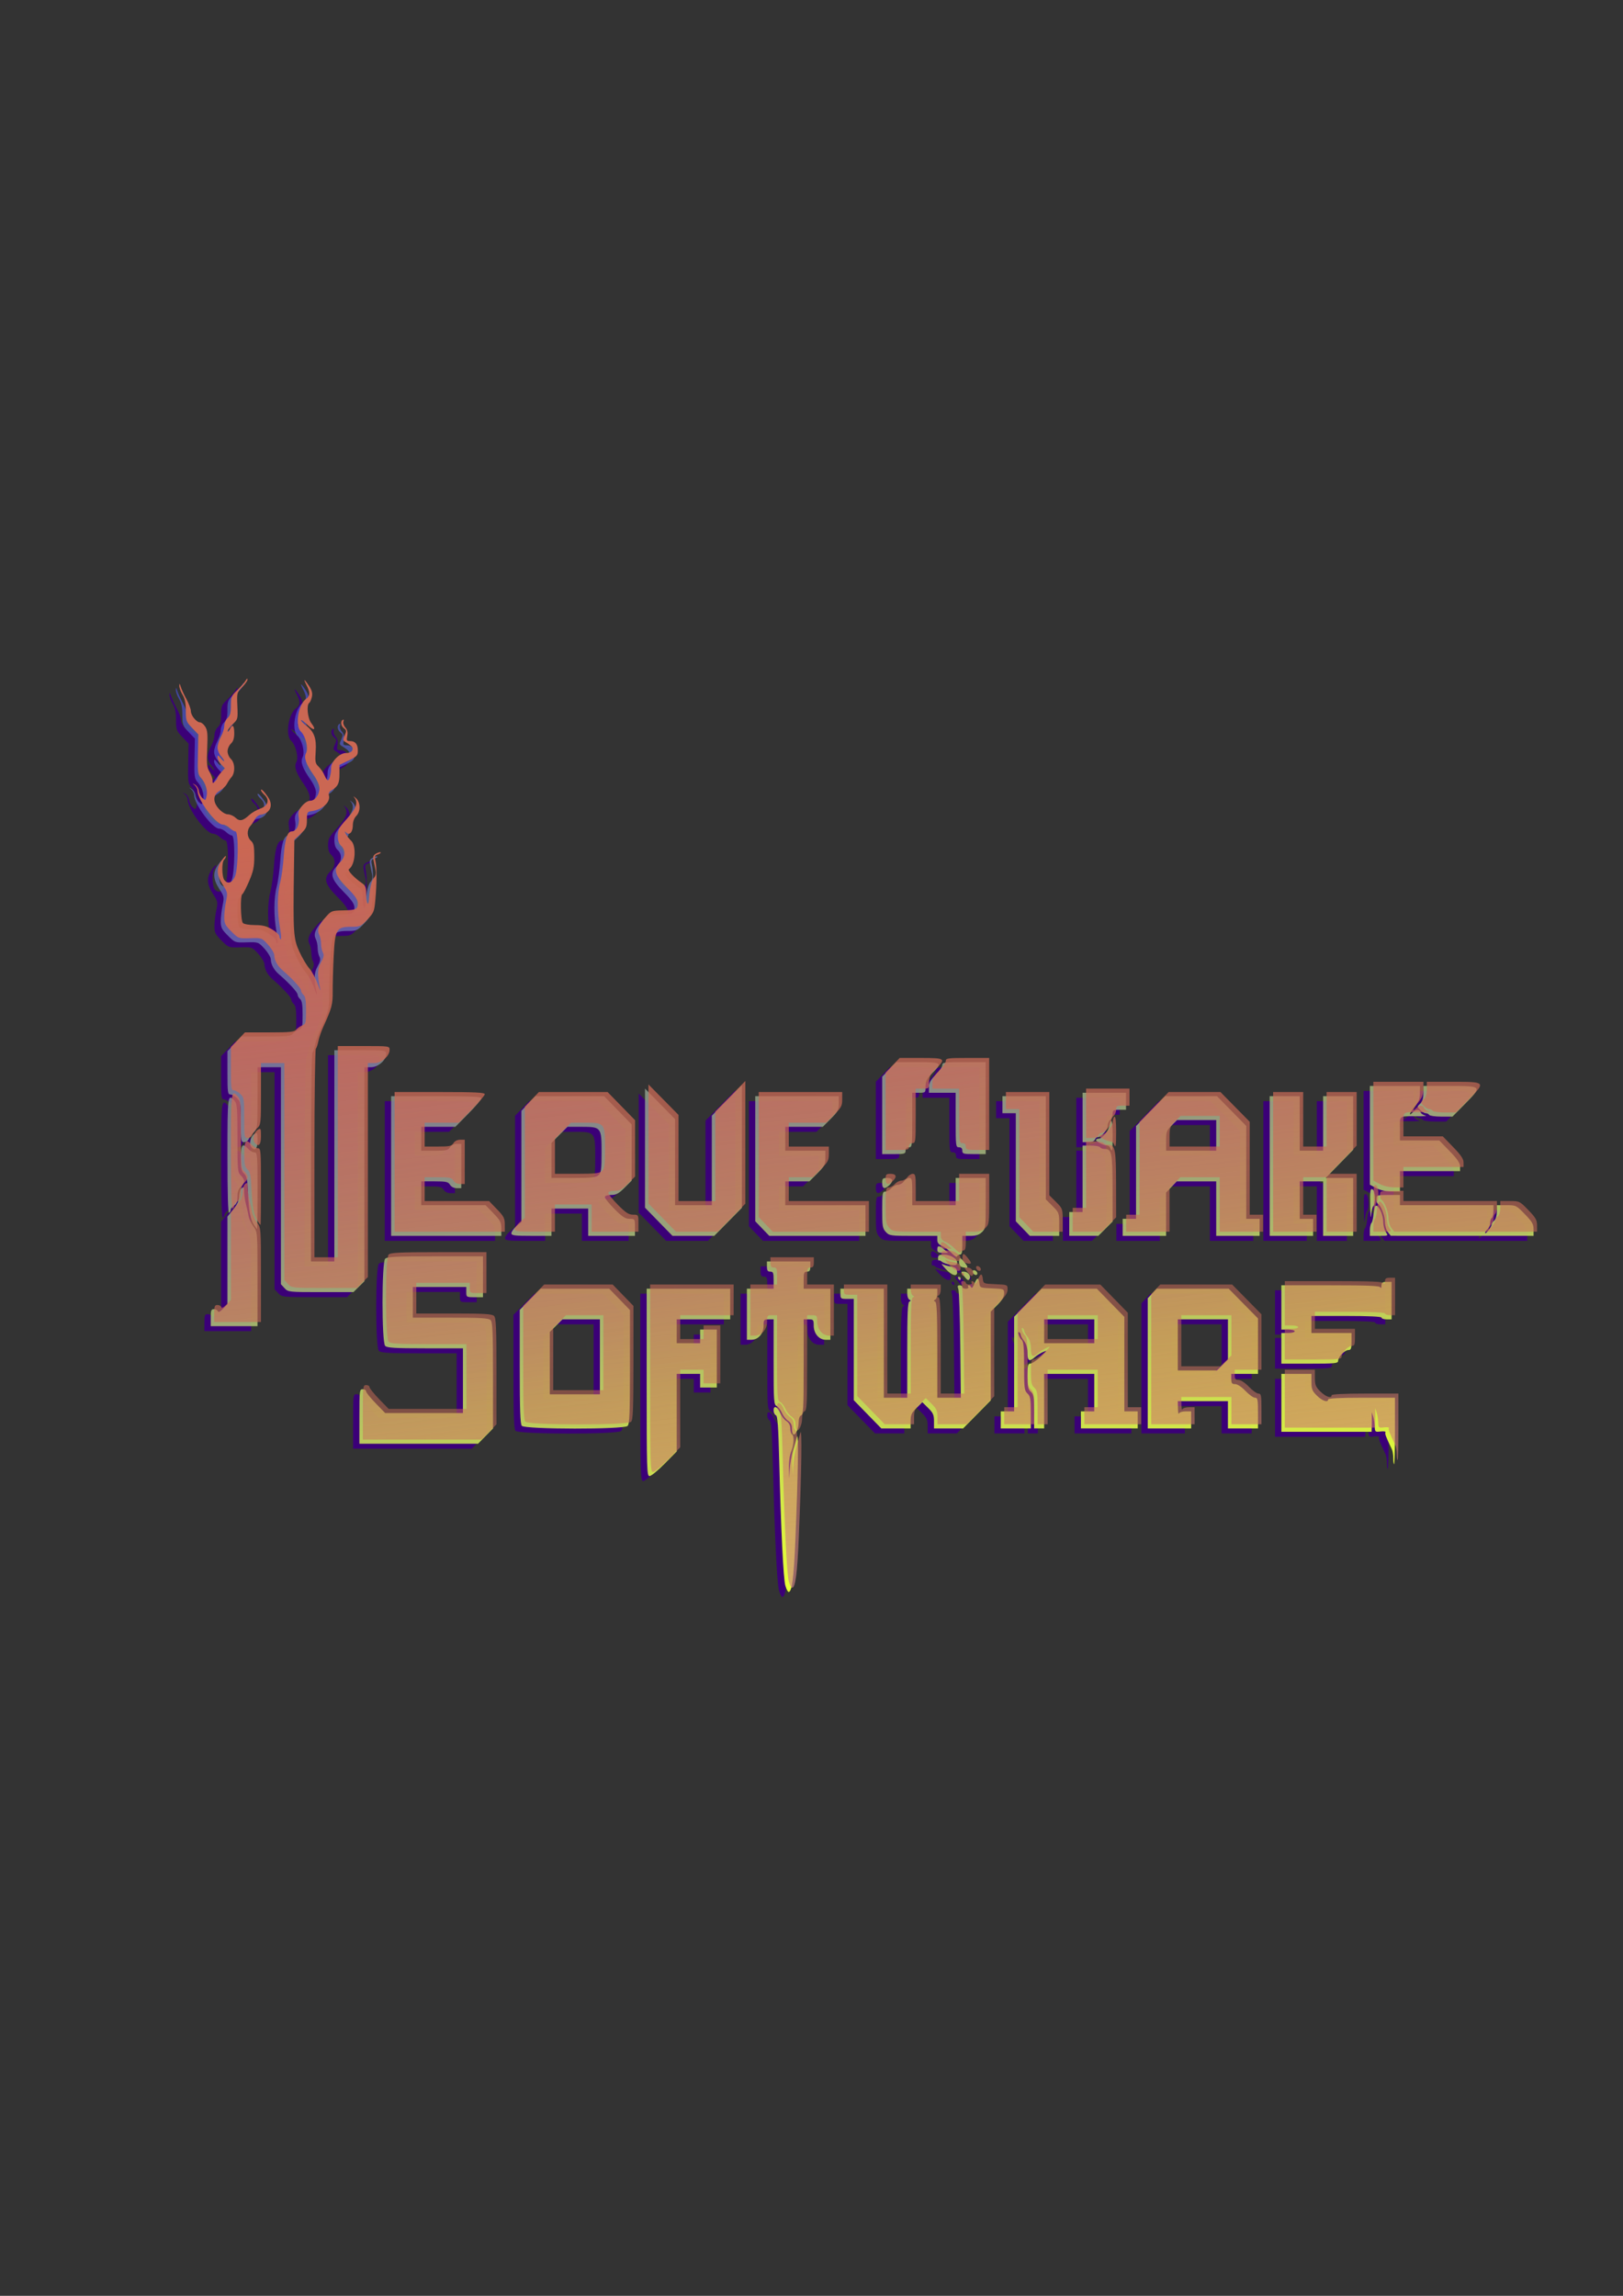 <?xml version="1.0" encoding="UTF-8" standalone="no"?>
<!-- Created with Inkscape (http://www.inkscape.org/) -->

<svg
   xmlns:dc="http://purl.org/dc/elements/1.1/"
   xmlns:cc="http://creativecommons.org/ns#"
   xmlns:rdf="http://www.w3.org/1999/02/22-rdf-syntax-ns#"
   xmlns:svg="http://www.w3.org/2000/svg"
   xmlns="http://www.w3.org/2000/svg"
   xmlns:xlink="http://www.w3.org/1999/xlink"
   xmlns:sodipodi="http://sodipodi.sourceforge.net/DTD/sodipodi-0.dtd"
   xmlns:inkscape="http://www.inkscape.org/namespaces/inkscape"
   width="210mm"
   height="297mm"
   viewBox="0 0 210 297"
   version="1.1"
   id="svg8"
   inkscape:version="0.92.1 r15371"
   sodipodi:docname="NQ.svg">
  <rect x="0" y="0" width="210" height="297" fill="#333333" stroke="none"/>
  <defs
     id="defs2">
    <linearGradient
       inkscape:collect="always"
       id="linearGradient6018">
      <stop
         style="stop-color:#e5ff37;stop-opacity:1"
         offset="0"
         id="stop6014" />
      <stop
         style="stop-color:#353aff;stop-opacity:0.549"
         offset="1"
         id="stop6016" />
    </linearGradient>
    <linearGradient
       inkscape:collect="always"
       id="linearGradient6008">
      <stop
         style="stop-color:#cb6753;stop-opacity:1"
         offset="0"
         id="stop6004" />
      <stop
         id="stop6012"
         offset="0.5"
         style="stop-color:#cb6c58;stop-opacity:0.498" />
      <stop
         style="stop-color:#cbadd0;stop-opacity:1"
         offset="1"
         id="stop6006" />
    </linearGradient>
    <linearGradient
       inkscape:collect="always"
       xlink:href="#linearGradient6008"
       id="linearGradient6010"
       x1="101.059"
       y1="101.818"
       x2="116.477"
       y2="252.82"
       gradientUnits="userSpaceOnUse" />
    <linearGradient
       inkscape:collect="always"
       xlink:href="#linearGradient6018"
       id="linearGradient6020"
       x1="36.923"
       y1="214.234"
       x2="15.299"
       y2="73.06"
       gradientUnits="userSpaceOnUse" />
  </defs>
  <sodipodi:namedview
     id="base"
     pagecolor="#000000"
     bordercolor="#666666"
     borderopacity="1.0"
     inkscape:pageopacity="0"
     inkscape:pageshadow="2"
     inkscape:zoom="1.4"
     inkscape:cx="398.30585"
     inkscape:cy="557.12138"
     inkscape:document-units="mm"
     inkscape:current-layer="layer1"
     showgrid="false"
     inkscape:window-width="1920"
     inkscape:window-height="1017"
     inkscape:window-x="-8"
     inkscape:window-y="1072"
     inkscape:window-maximized="1" />
  <g
     inkscape:label="Layer 1"
     inkscape:groupmode="layer"
     id="layer1">
    <path
       style="fill:#3b0077;fill-opacity:1;stroke-width:0.218"
       d="m 100.796,205.762 c -0.256,-0.909 -0.562,-7.151 -0.791,-16.11 -0.116,-4.536 -0.211,-5.831 -0.437,-5.919 -0.159,-0.062 -0.289,-0.347 -0.289,-0.634 0,-0.709 0.528,-0.48 0.878,0.38 0.148,0.364 0.497,0.815 0.776,1.001 0.334,0.223 0.507,0.551 0.507,0.962 0,0.343 0.097,0.684 0.216,0.759 0.318,0.2 0.263,1.332 -0.108,2.238 -0.19,0.464 -0.308,1.349 -0.284,2.142 l 0.04,1.351 0.067,-1.212 c 0.037,-0.667 0.209,-1.708 0.382,-2.314 0.173,-0.606 0.415,-1.449 0.538,-1.873 0.247,-0.852 0.161,4.87 -0.203,13.555 -0.195,4.647 -0.441,6.502 -0.863,6.502 -0.108,0 -0.3,-0.372 -0.428,-0.827 z M 82.855,179.479 v -12.122 h 5.403 5.403 v 1.984 1.984 h -3.458 -3.458 v 1.543 1.543 h 1.513 1.513 v -0.882 -0.882 h 1.081 1.081 v 3.747 3.747 h -1.081 -1.081 v -0.882 -0.882 h -1.513 -1.513 v 5.02 5.02 l -1.572,1.592 c -0.865,0.876 -1.74,1.592 -1.945,1.592 -0.349,0 -0.373,-0.787 -0.373,-12.122 z m 96.602,9.805 c 0,-0.426 -0.083,-0.947 -0.184,-1.157 -0.771,-1.6 -0.93,-2.022 -0.827,-2.191 0.064,-0.106 -0.217,-0.153 -0.624,-0.105 -0.711,0.085 -0.742,0.058 -0.763,-0.652 -0.012,-0.407 -0.104,-0.988 -0.206,-1.291 l -0.184,-0.551 0.014,0.551 c 0.007,0.303 0.003,0.873 -0.01,1.267 l -0.024,0.716 h -5.835 -5.835 v -3.747 -3.747 h 1.945 1.945 v 1.059 c 0,0.908 0.101,1.159 0.713,1.763 0.69,0.682 1.448,0.935 1.448,0.484 0,-0.14 1.585,-0.22 4.322,-0.22 h 4.322 v 4.298 c 0,2.364 -0.049,4.298 -0.108,4.298 -0.059,0 -0.108,-0.348 -0.108,-0.774 z M 45.684,183.887 c 0,-3.379 0.018,-3.526 0.432,-3.526 0.238,0 0.432,0.121 0.432,0.269 0,0.148 0.556,0.842 1.236,1.543 l 1.236,1.274 h 5.031 5.031 v -4.188 -4.188 h -4.878 c -3.939,0 -4.937,-0.061 -5.187,-0.315 -0.455,-0.464 -0.455,-10.808 0,-11.272 0.253,-0.258 1.42,-0.315 6.483,-0.315 h 6.175 v 2.645 2.645 h -1.081 c -1.057,0 -1.081,-0.015 -1.081,-0.661 v -0.661 h -3.458 -3.458 v 1.984 1.984 h 4.878 c 3.939,0 4.937,0.061 5.187,0.315 0.254,0.259 0.309,1.523 0.309,7.169 v 6.854 l -0.967,0.986 -0.967,0.986 h -7.678 -7.678 z m 56.114,2.274 c -0.077,-0.079 -0.141,-0.422 -0.141,-0.763 0,-0.41 -0.175,-0.736 -0.518,-0.966 -0.285,-0.191 -0.639,-0.643 -0.786,-1.005 -0.147,-0.362 -0.449,-0.758 -0.67,-0.879 -0.376,-0.205 -0.403,-0.58 -0.403,-5.722 v -5.502 h -0.648 c -0.607,0 -0.648,0.053 -0.648,0.843 0,1.006 -0.698,1.802 -1.581,1.802 h -0.58 v -3.306 -3.306 h 1.729 1.729 v -1.102 c 0,-0.955 -0.058,-1.102 -0.432,-1.102 -0.336,0 -0.432,-0.147 -0.432,-0.661 v -0.661 h 2.809 2.809 v 0.661 c 0,0.514 -0.096,0.661 -0.432,0.661 -0.375,0 -0.432,0.147 -0.432,1.102 v 1.102 h 1.729 1.729 v 3.306 3.306 h -0.611 c -0.859,0 -1.55,-0.817 -1.55,-1.833 0,-0.756 -0.045,-0.812 -0.648,-0.812 h -0.648 v 6.148 c 0,5.261 -0.047,6.166 -0.324,6.274 -0.207,0.081 -0.327,0.428 -0.331,0.96 -0.007,0.83 -0.449,1.727 -0.717,1.454 z m -35.097,-1.061 c -0.205,-0.237 -0.27,-2.096 -0.27,-7.657 v -7.344 l 1.357,-1.371 1.357,-1.371 h 4.431 4.431 l 1.344,1.383 1.344,1.383 v 7.338 c 0,6.066 -0.054,7.393 -0.309,7.653 -0.456,0.465 -13.282,0.451 -13.684,-0.015 z m 10.103,-8.927 v -4.849 h -2.422 -2.422 l -0.82,0.816 -0.82,0.816 v 4.033 4.033 h 3.242 3.242 z m 34.627,7.434 -1.778,-1.823 v -6.552 -6.552 h -0.864 c -0.816,0 -0.864,-0.037 -0.864,-0.661 v -0.661 h 2.809 2.809 v 7.053 7.053 h 1.513 1.513 V 175.31 c 0,-4.707 0.064,-6.183 0.27,-6.281 0.216,-0.103 0.216,-0.154 0,-0.257 -0.149,-0.071 -0.27,-0.418 -0.27,-0.771 v -0.643 h 1.945 1.945 v 0.643 c 0,0.354 -0.122,0.701 -0.27,0.771 -0.216,0.103 -0.216,0.154 0,0.257 0.207,0.098 0.27,1.575 0.27,6.281 v 6.153 h 1.522 1.522 l -0.073,-6.777 c -0.04,-3.727 -0.153,-7 -0.25,-7.273 -0.137,-0.384 -0.098,-0.496 0.173,-0.496 0.192,0 0.349,0.099 0.349,0.22 0,0.121 0.2,0.22 0.445,0.22 0.245,0 0.385,-0.099 0.311,-0.22 -0.073,-0.121 -0.039,-0.22 0.077,-0.22 0.116,0 0.259,0.124 0.318,0.275 0.059,0.152 0.234,-0.046 0.39,-0.441 0.345,-0.876 0.569,-0.913 0.66,-0.11 0.067,0.592 0.105,0.608 1.635,0.671 1.55,0.064 1.567,0.071 1.567,0.672 0,0.418 -0.27,0.875 -0.864,1.468 l -0.864,0.861 v 5.746 5.746 l -1.787,1.813 -1.787,1.813 h -1.887 -1.886 v -0.949 c 0,-0.795 -0.123,-1.07 -0.756,-1.696 l -0.756,-0.748 -0.756,0.748 c -0.634,0.626 -0.756,0.901 -0.756,1.696 v 0.949 h -1.896 -1.896 z m 17.24,0.721 v -1.102 h 0.864 0.864 v -6.121 -6.121 l 1.787,-1.813 1.787,-1.813 h 3.566 3.566 l 1.778,1.823 1.778,1.823 v 6.111 6.111 h 0.864 0.864 v 1.102 1.102 h -3.674 -3.674 v -1.102 -1.102 h 0.864 0.864 v -2.424 -2.424 h -3.242 -3.242 v 3.526 3.526 h -0.648 -0.648 v -2.17 c 0,-1.89 -0.056,-2.221 -0.432,-2.569 -0.357,-0.33 -0.432,-0.679 -0.432,-2.018 0,-1.391 0.053,-1.62 0.378,-1.628 0.208,-0.005 0.812,-0.409 1.343,-0.898 0.851,-0.785 0.889,-0.856 0.324,-0.61 -0.352,0.154 -0.841,0.459 -1.087,0.678 -0.715,0.639 -0.959,0.495 -0.959,-0.563 0,-0.628 -0.15,-1.156 -0.432,-1.522 -0.238,-0.308 -0.432,-0.663 -0.432,-0.788 0,-0.125 -0.088,-0.283 -0.196,-0.351 -0.307,-0.193 -0.009,0.714 0.327,0.999 0.231,0.196 0.301,0.98 0.301,3.389 0,2.855 0.039,3.17 0.432,3.534 0.373,0.345 0.432,0.679 0.432,2.459 v 2.06 h -1.945 -1.945 z m 12.102,-11.461 v -1.543 h -3.242 -3.242 v 1.543 1.543 h 3.242 3.242 z m 6.916,4.145 v -8.418 l 0.581,-0.618 0.581,-0.618 h 4.656 4.656 l 1.895,1.924 1.895,1.924 v 3.586 3.586 h -1.729 -1.729 v 0.661 c 0,0.543 0.089,0.661 0.496,0.661 0.294,0 0.84,0.359 1.341,0.882 0.464,0.485 1.019,0.882 1.232,0.882 0.345,0 0.388,0.222 0.388,1.984 v 1.984 h -1.945 -1.945 v -1.763 -1.763 h -3.242 -3.242 l 0.017,0.937 c 0.009,0.515 0.066,0.813 0.126,0.661 0.06,-0.152 0.441,-0.276 0.847,-0.276 h 0.738 v 1.102 1.102 h -2.809 -2.809 v -8.418 z m 9.661,0.22 0.713,-0.704 v -2.602 -2.602 h -3.242 -3.242 v 3.306 3.306 h 2.529 2.529 z m 7.628,-2.161 v -1.984 h 0.864 c 0.475,0 0.864,-0.099 0.864,-0.22 0,-0.121 -0.389,-0.22 -0.864,-0.22 h -0.864 v -2.865 -2.865 h 6.357 c 4.884,0 6.383,0.064 6.466,0.275 0.06,0.152 0.117,0.052 0.126,-0.22 0.014,-0.4 0.142,-0.496 0.665,-0.496 h 0.648 v 2.424 2.424 h -0.648 c -0.357,0 -0.648,-0.099 -0.648,-0.22 0,-0.14 -1.657,-0.22 -4.538,-0.22 h -4.538 v 1.102 1.102 h 2.593 2.593 v 1.102 c 0,0.92 -0.065,1.102 -0.395,1.102 -0.485,0 -1.334,0.886 -1.334,1.392 0,0.334 -0.373,0.371 -3.674,0.371 H 164.977 Z M 26.45,171.104 c 0,-0.939 0.061,-1.102 0.414,-1.102 0.228,0 0.454,0.121 0.502,0.269 0.056,0.172 0.297,0.057 0.666,-0.321 l 0.578,-0.59 v -5.663 -5.663 l 0.756,-0.941 c 0.541,-0.673 0.756,-1.159 0.756,-1.704 0,-0.419 0.146,-0.886 0.324,-1.037 0.277,-0.235 0.325,-0.167 0.329,0.469 0.002,0.409 0.108,1.14 0.234,1.625 0.126,0.485 0.284,1.179 0.351,1.543 0.067,0.364 0.351,0.968 0.631,1.343 0.506,0.678 0.509,0.717 0.509,6.777 v 6.095 h -3.026 -3.026 z m 9.547,-3.816 -0.47,-0.51 V 152.742 138.706 h -1.513 -1.513 v 3.978 c 0,3.877 -0.013,3.99 -0.502,4.463 -0.276,0.267 -0.565,0.659 -0.642,0.871 -0.077,0.212 -0.337,0.386 -0.578,0.386 -0.417,0 -0.439,-0.134 -0.439,-2.606 0,-2.439 -0.032,-2.637 -0.5,-3.086 -0.275,-0.264 -0.664,-0.479 -0.864,-0.479 -0.323,0 -0.364,-0.321 -0.364,-2.802 v -2.802 l 0.909,-0.945 0.909,-0.945 h 3.17 c 2.646,0 3.218,-0.059 3.458,-0.354 0.158,-0.194 0.511,-0.44 0.783,-0.546 0.458,-0.178 0.495,-0.321 0.495,-1.934 0,-1.279 -0.086,-1.815 -0.324,-2.016 -0.178,-0.151 -0.324,-0.415 -0.324,-0.586 0,-0.286 -1.146,-1.53 -2.404,-2.61 -0.652,-0.559 -1.052,-1.287 -1.06,-1.925 -0.003,-0.274 -0.368,-0.896 -0.81,-1.38 -0.802,-0.879 -0.809,-0.881 -2.317,-0.836 -1.506,0.045 -1.517,0.042 -2.431,-0.872 -0.795,-0.794 -0.918,-1.044 -0.918,-1.853 0,-0.514 0.106,-1.437 0.235,-2.051 0.224,-1.066 0.205,-1.161 -0.432,-2.142 -0.816,-1.256 -0.852,-2.153 -0.127,-3.155 0.297,-0.411 0.54,-0.648 0.54,-0.528 0,0.121 -0.11,0.331 -0.244,0.468 -0.314,0.32 -0.28,2.217 0.047,2.618 0.456,0.56 1.037,0.353 1.383,-0.491 0.436,-1.064 0.472,-5.814 0.044,-5.814 -0.156,0 -0.492,-0.198 -0.747,-0.441 -0.255,-0.242 -0.655,-0.441 -0.889,-0.441 -0.886,0 -3.267,-3.19 -3.267,-4.377 0,-0.23 -0.17,-0.554 -0.379,-0.72 -0.344,-0.274 -0.339,-0.28 0.054,-0.057 0.238,0.135 0.463,0.497 0.499,0.804 0.036,0.307 0.246,0.724 0.466,0.927 0.379,0.35 0.407,0.336 0.537,-0.269 0.158,-0.735 -0.157,-1.726 -0.757,-2.379 -0.367,-0.4 -0.409,-0.748 -0.364,-3.017 l 0.051,-2.565 -0.81,-0.849 c -0.759,-0.796 -0.81,-0.935 -0.81,-2.212 0,-0.974 -0.123,-1.569 -0.431,-2.084 -0.237,-0.397 -0.423,-0.92 -0.414,-1.162 0.014,-0.351 0.052,-0.326 0.186,0.124 0.092,0.311 0.424,1.033 0.738,1.606 0.313,0.572 0.57,1.267 0.57,1.542 0,0.572 0.727,1.466 1.192,1.466 0.171,0 0.472,0.25 0.668,0.556 0.294,0.457 0.339,0.967 0.257,2.866 -0.086,1.971 -0.043,2.408 0.296,2.976 0.218,0.366 0.397,0.868 0.397,1.117 0,0.401 0.036,0.414 0.324,0.121 0.178,-0.182 0.324,-0.406 0.324,-0.497 0,-0.092 0.211,-0.396 0.47,-0.677 l 0.47,-0.51 -0.47,-0.51 c -0.258,-0.281 -0.47,-0.688 -0.47,-0.906 0,-0.339 0.061,-0.321 0.425,0.124 0.234,0.286 0.428,0.442 0.432,0.346 0.004,-0.096 -0.187,-0.387 -0.425,-0.648 -0.238,-0.26 -0.432,-0.749 -0.432,-1.086 0,-0.337 0.195,-0.966 0.432,-1.398 0.238,-0.432 0.432,-1.064 0.432,-1.405 0,-0.341 0.194,-0.8 0.432,-1.019 0.332,-0.307 0.432,-0.679 0.432,-1.611 0,-1.121 0.062,-1.271 0.83,-2.005 0.457,-0.436 0.94,-0.991 1.074,-1.233 0.134,-0.242 0.247,-0.309 0.25,-0.148 0.003,0.161 -0.308,0.607 -0.693,0.992 -0.688,0.688 -0.698,0.728 -0.625,2.431 0.073,1.697 0.061,1.744 -0.597,2.357 -0.369,0.344 -0.665,0.755 -0.657,0.913 0.008,0.158 0.12,0.065 0.249,-0.208 0.364,-0.77 0.601,-0.588 0.601,0.462 0,0.678 -0.126,1.074 -0.432,1.357 -0.238,0.219 -0.432,0.666 -0.432,0.992 0,0.326 0.195,0.772 0.432,0.992 0.536,0.495 0.577,1.786 0.073,2.353 -0.197,0.223 -0.465,0.619 -0.594,0.882 -0.129,0.263 -0.527,0.641 -0.884,0.841 -0.928,0.521 -0.984,1.469 -0.141,2.39 0.375,0.409 0.853,0.697 1.159,0.697 0.286,0 0.729,0.197 0.982,0.438 0.527,0.5 0.97,0.412 1.788,-0.355 0.301,-0.282 0.933,-0.649 1.405,-0.815 1.023,-0.36 1.258,-1.134 0.544,-1.793 -0.243,-0.225 -0.442,-0.499 -0.442,-0.61 0,-0.242 0.42,0.176 0.927,0.925 0.703,1.038 0.277,2.077 -0.922,2.245 -0.294,0.041 -0.643,0.298 -0.776,0.57 -0.132,0.272 -0.402,0.676 -0.6,0.899 -0.486,0.548 -0.452,1.428 0.073,1.913 0.358,0.331 0.432,0.679 0.432,2.036 0,1.351 -0.118,1.913 -0.676,3.217 -0.372,0.869 -0.761,1.613 -0.864,1.653 -0.292,0.114 -0.229,3.433 0.071,3.739 0.144,0.147 0.834,0.264 1.548,0.264 0.99,0 1.506,0.13 2.226,0.56 0.516,0.308 0.937,0.699 0.937,0.869 0,0.17 0.082,0.36 0.182,0.423 0.1,0.063 0.057,-0.6 -0.097,-1.475 -0.375,-2.135 -0.366,-4.414 0.024,-5.887 0.176,-0.667 0.385,-2.204 0.463,-3.416 0.141,-2.171 0.474,-3.196 1.04,-3.196 0.606,0 1.042,-0.843 0.902,-1.741 -0.115,-0.732 -0.048,-0.978 0.423,-1.548 0.333,-0.404 0.765,-0.678 1.068,-0.678 0.625,0 1.182,-0.762 1.182,-1.617 0,-0.371 -0.301,-1.065 -0.72,-1.659 -1.037,-1.472 -1.323,-2.296 -1.006,-2.9 0.321,-0.611 -0.07,-2.213 -0.676,-2.772 -0.77,-0.711 -0.348,-3.482 0.638,-4.186 0.549,-0.392 0.587,-0.843 0.142,-1.712 -0.493,-0.965 -0.385,-0.997 0.232,-0.07 0.42,0.631 0.521,0.991 0.416,1.481 -0.077,0.356 -0.229,0.705 -0.339,0.774 -0.387,0.244 -0.219,1.999 0.25,2.607 0.718,0.931 0.383,1.083 -0.504,0.229 -0.446,-0.429 -0.81,-0.694 -0.81,-0.588 0,0.106 0.29,0.412 0.645,0.679 1.046,0.789 1.368,1.659 1.248,3.374 -0.094,1.343 -0.055,1.539 0.389,1.965 0.271,0.26 0.61,0.76 0.753,1.112 0.143,0.352 0.334,0.639 0.424,0.639 0.206,0 0.424,-0.804 0.428,-1.575 0.004,-0.856 1.09,-1.952 1.933,-1.952 0.428,0 0.726,-0.133 0.813,-0.362 0.13,-0.346 -0.027,-0.533 -0.907,-1.072 -0.315,-0.193 -0.325,-0.304 -0.081,-0.851 0.245,-0.547 0.233,-0.664 -0.089,-0.904 -0.407,-0.303 -0.49,-0.896 -0.156,-1.107 0.124,-0.078 0.158,0.013 0.082,0.216 -0.072,0.193 0.039,0.542 0.247,0.777 0.267,0.3 0.34,0.624 0.248,1.094 -0.115,0.586 -0.071,0.667 0.361,0.667 0.679,0 1.01,0.403 1.01,1.23 0,0.634 -0.115,0.757 -1.189,1.275 l -1.189,0.574 v 1.199 c 0,1.213 -0.219,1.642 -1.078,2.111 -0.249,0.136 -0.356,0.373 -0.288,0.637 0.23,0.896 -0.867,1.87 -2.308,2.051 -0.491,0.062 -0.54,0.163 -0.54,1.115 0,0.927 -0.092,1.133 -0.81,1.807 l -0.81,0.76 -0.054,3.813 c -0.118,8.302 -0.072,8.988 0.706,10.676 0.383,0.832 0.965,1.81 1.293,2.173 0.328,0.364 0.806,1.256 1.063,1.984 0.257,0.727 0.406,1.025 0.331,0.661 -0.385,-1.866 -0.363,-2.59 0.105,-3.439 0.362,-0.657 0.416,-0.944 0.24,-1.279 -0.125,-0.238 -0.227,-0.743 -0.227,-1.122 0,-0.38 -0.106,-0.891 -0.234,-1.137 -0.324,-0.618 -0.106,-1.247 0.792,-2.277 0.745,-0.855 0.808,-0.88 2.243,-0.909 1.742,-0.036 1.954,-0.137 1.954,-0.931 0,-0.445 -0.361,-0.965 -1.405,-2.019 -1.615,-1.632 -1.814,-2.396 -0.864,-3.306 0.656,-0.629 0.703,-1.544 0.108,-2.094 -0.3,-0.277 -0.431,-0.676 -0.429,-1.301 0.003,-0.786 0.156,-1.07 1.189,-2.205 1.22,-1.34 1.478,-2.126 0.915,-2.78 -0.149,-0.173 -0.051,-0.127 0.216,0.1 0.627,0.534 0.654,1.717 0.054,2.329 -0.262,0.267 -0.432,0.735 -0.432,1.185 0,0.884 -0.429,1.367 -0.853,0.958 -0.228,-0.22 -0.239,-0.187 -0.058,0.173 0.122,0.244 0.426,0.631 0.675,0.861 0.738,0.681 0.562,3.142 -0.264,3.691 -0.228,0.151 0.632,1.081 1.659,1.793 0.486,0.337 0.571,0.556 0.571,1.475 0,1.198 0.301,1.684 0.364,0.588 0.075,-1.316 0.343,-2.439 0.657,-2.76 0.203,-0.207 0.269,-0.544 0.187,-0.947 -0.07,-0.344 -0.186,-0.914 -0.257,-1.267 -0.104,-0.512 -0.035,-0.693 0.343,-0.899 0.26,-0.142 0.52,-0.209 0.578,-0.15 0.058,0.059 -0.106,0.176 -0.364,0.26 -0.401,0.13 -0.447,0.254 -0.314,0.847 0.191,0.853 0.189,2.799 -0.007,4.992 -0.139,1.551 -0.202,1.711 -1.036,2.59 -0.838,0.883 -0.958,0.937 -2.103,0.937 -1.901,0 -2.088,0.32 -2.258,3.857 -0.076,1.576 -0.132,3.609 -0.125,4.518 0.013,1.661 -0.113,2.136 -1.204,4.536 -0.28,0.616 -0.572,1.459 -0.649,1.873 -0.077,0.414 -0.224,0.863 -0.326,0.996 -0.102,0.134 -0.186,6.258 -0.186,13.61 v 13.367 h 1.513 1.513 v -13.665 -13.665 h 3.35 c 3.305,0 3.35,0.007 3.35,0.484 0,0.821 -1.038,1.72 -1.985,1.72 h -0.824 v 13.842 13.842 l -0.713,0.704 -0.713,0.704 h -4.22 c -4.132,0 -4.23,-0.011 -4.69,-0.51 z m 87.957,-1.506 c -0.476,-0.596 -0.481,-0.629 -0.081,-0.629 0.553,0 0.994,0.548 0.762,0.948 -0.141,0.244 -0.285,0.177 -0.682,-0.319 z m -0.794,0.253 c -0.073,-0.121 -0.031,-0.22 0.095,-0.22 0.126,0 0.229,0.099 0.229,0.22 0,0.121 -0.043,0.22 -0.095,0.22 -0.052,0 -0.155,-0.099 -0.229,-0.22 z m -1.632,-1.245 c -0.41,-0.442 -0.602,-0.721 -0.428,-0.619 0.174,0.102 0.661,0.242 1.081,0.312 0.579,0.095 0.78,0.245 0.833,0.619 0.108,0.771 -0.626,0.617 -1.485,-0.312 z m 3.569,0.569 c -0.078,-0.129 -0.091,-0.288 -0.027,-0.353 0.155,-0.158 0.576,0.12 0.576,0.38 0,0.282 -0.373,0.263 -0.549,-0.028 z m -1.45,-0.798 c -0.229,-0.061 -0.378,-0.312 -0.378,-0.636 0,-0.664 0.142,-0.672 0.661,-0.039 0.629,0.769 0.573,0.903 -0.282,0.675 z m -1.501,-0.3 c -0.44,-0.075 -0.935,-0.25 -1.1,-0.391 -0.166,-0.14 -0.345,-0.211 -0.397,-0.157 -0.053,0.054 -0.096,-0.096 -0.096,-0.333 0,-0.349 0.151,-0.43 0.794,-0.43 0.882,0 1.798,0.612 1.677,1.12 -0.059,0.247 -0.272,0.294 -0.877,0.191 z m 0.176,-1.504 c -0.339,-0.361 -0.897,-0.774 -1.239,-0.919 -0.44,-0.186 -0.623,-0.417 -0.623,-0.787 v -0.524 h -3.096 c -2.957,0 -3.117,-0.023 -3.566,-0.51 -0.422,-0.458 -0.47,-0.75 -0.47,-2.865 0,-2.142 0.036,-2.355 0.399,-2.355 0.219,0 0.575,-0.198 0.79,-0.441 0.215,-0.242 0.598,-0.441 0.85,-0.441 0.252,0 0.599,-0.198 0.771,-0.441 0.171,-0.242 0.485,-0.441 0.696,-0.441 0.337,0 0.385,0.22 0.385,1.763 v 1.763 h 2.809 2.809 v -1.763 -1.763 h 1.945 1.945 v 3.268 c 0,3.131 -0.021,3.288 -0.5,3.747 -0.367,0.351 -0.771,0.479 -1.513,0.479 h -1.013 v 1.212 c 0,0.899 -0.079,1.212 -0.306,1.212 -0.168,0 -0.34,0.104 -0.382,0.231 -0.042,0.127 -0.353,-0.064 -0.692,-0.425 z m -1.862,-0.468 c 0,-0.556 0.247,-0.558 0.895,-0.007 l 0.51,0.433 -0.702,0.007 c -0.561,0.006 -0.702,-0.082 -0.702,-0.433 z M 49.79,151.489 v -9.036 h 5.835 c 4.581,0 5.835,0.06 5.835,0.281 0,0.154 -0.756,1.047 -1.68,1.984 l -1.68,1.703 h -2.21 -2.21 v 1.543 1.543 h 1.727 c 1.493,0 1.764,-0.06 1.997,-0.441 0.164,-0.268 0.504,-0.441 0.866,-0.441 h 0.596 v 2.865 2.865 h -0.596 c -0.362,0 -0.702,-0.173 -0.866,-0.441 -0.233,-0.381 -0.504,-0.441 -1.997,-0.441 h -1.727 v 1.543 1.543 h 4.168 4.168 l 1.018,1.054 c 0.889,0.921 1.018,1.172 1.018,1.984 v 0.929 h -7.132 -7.132 z m 15.56,8.692 c 0,-0.19 0.292,-0.595 0.648,-0.901 l 0.648,-0.556 v -7.19 -7.19 l 0.909,-0.945 0.909,-0.945 h 4.444 4.444 l 1.778,1.823 1.778,1.823 v 3.641 3.641 l -0.927,0.927 c -0.753,0.753 -1.077,0.927 -1.729,0.927 -0.508,0 -0.802,0.104 -0.802,0.282 0,0.155 0.562,0.85 1.249,1.543 1,1.009 1.388,1.26 1.945,1.26 0.691,0 0.696,0.007 0.696,1.102 v 1.102 h -3.026 -3.026 v -1.763 -1.763 H 72.914 70.537 v 1.763 1.763 h -2.593 c -2.209,0 -2.593,-0.051 -2.593,-0.345 z m 11.275,-7.513 c 0.339,-0.313 0.395,-0.724 0.395,-2.903 0,-3.289 -0.042,-3.344 -2.565,-3.344 h -1.85 l -1.034,1.039 -1.034,1.039 v 2.267 2.267 h 2.846 c 2.345,0 2.916,-0.064 3.242,-0.365 z m 7.792,6.035 -1.778,-1.823 v -7.705 -7.705 l 1.945,1.974 1.945,1.974 v 5.57 5.57 h 2.377 2.377 v -5.79 -5.79 l 1.945,-1.974 1.945,-1.974 v 7.935 7.935 l -1.787,1.813 -1.787,1.813 h -2.702 -2.702 z m 13.395,0.878 -0.909,-0.945 v -8.091 -8.091 h 5.403 5.403 v 0.945 c 0,0.837 -0.119,1.064 -1.034,1.984 l -1.034,1.039 h -2.424 -2.424 v 1.543 1.543 h 2.593 2.593 V 150.45 c 0,0.837 -0.119,1.064 -1.034,1.984 l -1.034,1.039 h -1.559 -1.559 v 1.543 1.543 h 5.187 5.187 v 1.984 1.984 h -6.222 -6.222 z m 33.713,0 -0.909,-0.945 v -6.989 -6.989 h -0.864 -0.864 v -1.102 -1.102 h 2.809 2.809 v 6.677 6.677 l 0.864,0.861 c 0.841,0.837 0.864,0.902 0.864,2.359 v 1.498 h -1.9 -1.9 z m 6.006,-0.598 v -1.543 h 0.864 0.864 v -4.298 -4.298 h 1.068 c 0.587,0 1.128,0.099 1.201,0.22 0.073,0.121 0.336,0.22 0.583,0.22 0.92,0 1.023,0.51 1.031,5.078 l 0.007,4.307 -0.927,0.927 -0.927,0.927 h -1.883 -1.883 z m 6.916,0.441 v -1.102 h 0.864 0.864 v -6.002 -6.001 l 1.886,-1.933 1.886,-1.933 h 3.35 3.35 l 1.895,1.924 1.895,1.924 v 6.01 6.01 h 0.864 0.864 v 1.102 1.102 h -2.809 -2.809 v -3.526 -3.526 h -2.551 -2.551 l -0.691,0.727 -0.691,0.727 v 2.8 2.8 h -2.809 -2.809 z m 12.102,-11.902 v -1.984 h -2.529 -2.529 l -0.713,0.704 c -0.645,0.637 -0.713,0.826 -0.713,1.984 v 1.279 h 3.242 3.242 z m 6.916,3.967 v -9.036 h 1.945 1.945 v 3.526 3.526 h 1.513 1.513 v -3.526 -3.526 h 1.945 1.945 v 3.467 3.467 l -1.778,1.823 -1.778,1.823 h 1.778 1.778 v 3.747 3.747 h -1.945 -1.945 v -3.526 -3.526 h -1.513 -1.513 v 2.424 2.424 h 0.864 0.864 v 1.102 1.102 h -2.809 -2.809 z m 12.967,8.309 c 0,-0.4 0.091,-0.822 0.202,-0.937 0.111,-0.115 0.233,-0.648 0.27,-1.184 0.037,-0.536 0.168,-1.008 0.29,-1.049 0.369,-0.123 0.966,1.153 0.966,2.064 0,0.47 0.151,1.074 0.336,1.343 0.336,0.489 0.333,0.49 -0.864,0.49 h -1.201 z m 2.323,0.239 c -0.214,-0.274 -0.378,-0.854 -0.378,-1.341 0,-0.791 -0.537,-2.149 -0.918,-2.322 -0.089,-0.04 -0.162,-0.313 -0.162,-0.606 0,-0.513 0.057,-0.533 1.513,-0.533 h 1.513 v 0.661 0.661 h 6.051 6.051 v 0.758 c 0,0.417 -0.097,0.82 -0.216,0.895 -0.119,0.075 -0.216,0.366 -0.216,0.647 0,0.281 -0.146,0.634 -0.324,0.785 -0.178,0.151 -0.324,0.375 -0.324,0.497 0,0.123 0.194,-0.029 0.432,-0.337 0.238,-0.308 0.432,-0.657 0.432,-0.774 0,-0.118 0.146,-0.337 0.324,-0.488 0.186,-0.158 0.324,-0.638 0.324,-1.129 v -0.855 h 1.25 c 1.223,0 1.275,0.026 2.377,1.164 0.952,0.983 1.127,1.291 1.127,1.984 v 0.82 l -9.239,-0.003 -9.239,-0.003 -0.378,-0.483 z M 32.067,159.147 c -0.485,-0.747 -0.69,-1.817 -0.795,-4.166 -0.078,-1.745 -0.17,-2.197 -0.514,-2.514 -0.341,-0.315 -0.418,-0.684 -0.418,-2.005 0,-1.748 0.225,-2.02 0.973,-1.178 0.215,0.242 0.571,0.441 0.79,0.441 0.376,0 0.399,0.286 0.399,4.959 0,2.727 -0.025,4.959 -0.056,4.959 -0.031,0 -0.201,-0.223 -0.378,-0.496 z m 144.402,-2.528 c -0.032,-1.921 0.01,-2.234 0.286,-2.125 0.367,0.143 0.461,1.834 0.122,2.185 -0.111,0.115 -0.24,0.656 -0.286,1.201 -0.046,0.545 -0.101,-0.022 -0.122,-1.26 z M 28.611,150.179 c 0,-7.912 0.029,-8.129 0.939,-7.103 0.308,0.347 0.358,1.019 0.358,4.815 0,4.132 0.027,4.437 0.432,4.81 0.238,0.219 0.432,0.56 0.432,0.757 0,0.197 -0.194,0.527 -0.432,0.735 -0.299,0.261 -0.432,0.65 -0.432,1.259 0,0.643 -0.117,0.956 -0.432,1.157 -0.238,0.151 -0.432,0.394 -0.432,0.54 0,0.146 -0.097,0.326 -0.216,0.401 -0.142,0.09 -0.216,-2.422 -0.216,-7.37 z m 148.63,4.16 -0.81,-0.436 v -6.386 -6.386 h 3.242 3.242 l -0.009,0.937 c -0.007,0.711 -0.163,1.121 -0.648,1.7 -0.665,0.793 -0.894,1.402 -0.3,0.795 0.423,-0.431 0.874,-0.445 1.029,-0.033 0.065,0.172 0.343,0.362 0.617,0.422 0.275,0.06 -0.133,0.106 -0.905,0.102 -2.602,-0.013 -2.377,-0.162 -2.377,1.587 v 1.543 h 2.546 2.546 l 1.344,1.383 c 0.987,1.016 1.344,1.543 1.344,1.984 v 0.6 h -3.89 -3.89 v 1.322 1.322 l -1.135,-0.01 c -0.698,-0.006 -1.447,-0.178 -1.945,-0.446 z m -63.915,-0.646 c 0,-0.588 0.072,-0.661 0.648,-0.661 0.745,0 0.852,0.405 0.253,0.958 -0.591,0.545 -0.901,0.443 -0.901,-0.296 z m 0,-8.752 v -5.006 l 0.909,-0.945 0.909,-0.945 h 2.764 c 3.159,0 3.261,0.077 1.9,1.433 -0.709,0.706 -0.864,1.012 -0.864,1.698 0,0.829 -0.007,0.837 -0.864,0.837 h -0.864 v 3.526 c 0,3.379 -0.018,3.526 -0.432,3.526 -0.288,0 -0.432,0.147 -0.432,0.441 0,0.399 -0.144,0.441 -1.513,0.441 h -1.513 z m 10.373,4.565 c 0,-0.294 -0.144,-0.441 -0.432,-0.441 -0.414,0 -0.432,-0.147 -0.432,-3.526 v -3.526 h -1.729 -1.729 v -0.727 c 0,-0.557 0.201,-0.927 0.864,-1.588 0.475,-0.473 0.864,-1.039 0.864,-1.257 0,-0.361 0.25,-0.396 2.809,-0.396 h 2.809 v 5.951 5.951 h -1.513 c -1.369,0 -1.513,-0.042 -1.513,-0.441 z m 19.156,-0.331 c -0.068,-0.182 -0.254,-0.331 -0.412,-0.331 -0.403,0 -1.451,-0.517 -1.453,-0.716 -8.1e-4,-0.091 0.149,-0.165 0.333,-0.165 0.468,0 1.379,-1.114 1.388,-1.695 0.004,-0.266 0.104,-0.544 0.223,-0.619 0.138,-0.087 0.216,0.585 0.216,1.86 0,1.984 -0.056,2.3 -0.294,1.666 z M 31.682,149.009 c -0.318,-0.393 -0.085,-1.357 0.404,-1.668 0.388,-0.247 0.415,-0.194 0.415,0.84 0,1.124 -0.318,1.446 -0.819,0.828 z m 107.578,-3.802 v -3.196 h 2.809 2.809 v 1.102 1.102 h -0.864 c -0.766,0 -0.864,0.06 -0.864,0.524 0,0.288 -0.146,0.647 -0.324,0.798 -0.178,0.151 -0.324,0.493 -0.324,0.76 0,0.511 -0.816,1.444 -1.263,1.444 -0.145,0 -0.319,0.149 -0.387,0.331 -0.077,0.204 -0.405,0.331 -0.858,0.331 h -0.733 z m 44.843,-0.331 c -0.073,-0.121 -0.274,-0.22 -0.445,-0.22 -0.171,0 -0.498,-0.19 -0.726,-0.423 -0.409,-0.417 -0.409,-0.428 0,-0.806 0.288,-0.265 0.415,-0.676 0.415,-1.34 v -0.958 h 3.458 c 4.181,0 4.203,0.028 1.886,2.375 l -1.572,1.592 h -1.441 c -0.793,0 -1.501,-0.099 -1.574,-0.22 z"
       id="path4496-1-0"
       inkscape:connector-curvature="0" />
    <path
       style="fill:url(#linearGradient6020);fill-opacity:1;stroke-width:0.218"
       d="m 101.614,205.116 c -0.256,-0.909 -0.562,-7.151 -0.791,-16.11 -0.116,-4.536 -0.211,-5.831 -0.437,-5.919 -0.159,-0.062 -0.289,-0.347 -0.289,-0.634 0,-0.709 0.528,-0.48 0.878,0.38 0.148,0.364 0.497,0.815 0.776,1.001 0.334,0.223 0.507,0.551 0.507,0.962 0,0.343 0.097,0.684 0.216,0.759 0.318,0.2 0.263,1.332 -0.108,2.238 -0.19,0.464 -0.308,1.349 -0.284,2.142 l 0.04,1.351 0.067,-1.212 c 0.037,-0.667 0.209,-1.708 0.382,-2.314 0.173,-0.606 0.415,-1.449 0.538,-1.873 0.247,-0.852 0.161,4.87 -0.203,13.555 -0.195,4.647 -0.441,6.502 -0.863,6.502 -0.108,0 -0.3,-0.372 -0.428,-0.827 z m -17.941,-26.282 v -12.122 h 5.403 5.403 v 1.984 1.984 h -3.458 -3.458 v 1.543 1.543 h 1.513 1.513 v -0.882 -0.882 h 1.081 1.081 v 3.747 3.747 h -1.081 -1.081 v -0.882 -0.882 h -1.513 -1.513 v 5.02 5.02 l -1.572,1.592 c -0.865,0.876 -1.74,1.592 -1.945,1.592 -0.349,0 -0.373,-0.787 -0.373,-12.122 z m 96.602,9.805 c 0,-0.426 -0.083,-0.947 -0.184,-1.157 -0.771,-1.6 -0.93,-2.022 -0.827,-2.191 0.064,-0.106 -0.217,-0.153 -0.624,-0.105 -0.711,0.085 -0.742,0.058 -0.763,-0.652 -0.012,-0.407 -0.104,-0.988 -0.206,-1.291 l -0.184,-0.551 0.014,0.551 c 0.007,0.303 0.003,0.873 -0.01,1.267 l -0.024,0.716 h -5.835 -5.835 v -3.747 -3.747 h 1.945 1.945 v 1.059 c 0,0.908 0.101,1.159 0.713,1.763 0.69,0.682 1.448,0.935 1.448,0.484 0,-0.14 1.585,-0.22 4.322,-0.22 h 4.322 v 4.298 c 0,2.364 -0.049,4.298 -0.108,4.298 -0.059,0 -0.108,-0.348 -0.108,-0.774 z M 46.502,183.242 c 0,-3.379 0.018,-3.526 0.432,-3.526 0.238,0 0.432,0.121 0.432,0.269 0,0.148 0.556,0.842 1.236,1.543 l 1.236,1.274 h 5.031 5.031 v -4.188 -4.188 h -4.878 c -3.939,0 -4.937,-0.061 -5.187,-0.315 -0.455,-0.464 -0.455,-10.808 0,-11.272 0.253,-0.258 1.42,-0.315 6.483,-0.315 h 6.175 v 2.645 2.645 H 61.414 c -1.057,0 -1.081,-0.015 -1.081,-0.661 v -0.661 h -3.458 -3.458 v 1.984 1.984 h 4.878 c 3.939,0 4.937,0.061 5.187,0.315 0.254,0.259 0.309,1.523 0.309,7.169 v 6.854 l -0.967,0.986 -0.967,0.986 h -7.678 -7.678 z m 56.114,2.274 c -0.077,-0.079 -0.141,-0.422 -0.141,-0.763 0,-0.41 -0.175,-0.736 -0.518,-0.966 -0.285,-0.191 -0.639,-0.643 -0.786,-1.005 -0.147,-0.362 -0.449,-0.758 -0.67,-0.879 -0.376,-0.205 -0.403,-0.58 -0.403,-5.722 V 170.679 H 99.449 c -0.607,0 -0.648,0.053 -0.648,0.843 0,1.006 -0.698,1.802 -1.581,1.802 h -0.58 v -3.306 -3.306 h 1.729 1.729 v -1.102 c 0,-0.955 -0.058,-1.102 -0.432,-1.102 -0.336,0 -0.432,-0.147 -0.432,-0.661 v -0.661 h 2.809 2.809 v 0.661 c 0,0.514 -0.096,0.661 -0.432,0.661 -0.375,0 -0.432,0.147 -0.432,1.102 v 1.102 h 1.729 1.729 v 3.306 3.306 h -0.611 c -0.859,0 -1.55,-0.817 -1.55,-1.833 0,-0.756 -0.045,-0.812 -0.648,-0.812 h -0.648 v 6.148 c 0,5.261 -0.047,6.166 -0.324,6.274 -0.207,0.081 -0.327,0.428 -0.331,0.96 -0.007,0.83 -0.449,1.727 -0.717,1.454 z m -35.097,-1.061 c -0.205,-0.237 -0.27,-2.096 -0.27,-7.657 v -7.344 l 1.357,-1.371 1.357,-1.371 h 4.431 4.431 l 1.344,1.383 1.344,1.383 v 7.338 c 0,6.066 -0.054,7.393 -0.309,7.653 -0.456,0.465 -13.282,0.451 -13.684,-0.015 z m 10.103,-8.927 V 170.679 h -2.422 -2.422 l -0.82,0.816 -0.82,0.816 v 4.033 4.033 h 3.242 3.242 z m 34.627,7.434 -1.778,-1.823 v -6.552 -6.552 h -0.864 c -0.816,0 -0.864,-0.037 -0.864,-0.661 v -0.661 h 2.809 2.809 v 7.053 7.053 h 1.513 1.513 v -6.153 c 0,-4.707 0.064,-6.183 0.27,-6.281 0.216,-0.103 0.216,-0.154 0,-0.257 -0.149,-0.071 -0.27,-0.418 -0.27,-0.771 v -0.643 h 1.945 1.945 v 0.643 c 0,0.354 -0.122,0.701 -0.27,0.771 -0.216,0.103 -0.216,0.154 0,0.257 0.207,0.098 0.27,1.575 0.27,6.281 v 6.153 h 1.522 1.522 l -0.073,-6.777 c -0.04,-3.727 -0.153,-7 -0.25,-7.273 -0.137,-0.384 -0.098,-0.496 0.173,-0.496 0.192,0 0.349,0.099 0.349,0.22 0,0.121 0.2,0.22 0.445,0.22 0.245,0 0.385,-0.099 0.311,-0.22 -0.073,-0.121 -0.039,-0.22 0.077,-0.22 0.116,0 0.259,0.124 0.318,0.276 0.059,0.152 0.234,-0.046 0.39,-0.441 0.345,-0.876 0.569,-0.913 0.66,-0.11 0.067,0.592 0.105,0.608 1.635,0.671 1.55,0.064 1.567,0.071 1.567,0.672 0,0.418 -0.27,0.875 -0.864,1.468 l -0.864,0.861 v 5.746 5.746 l -1.787,1.813 -1.787,1.813 h -1.886 -1.886 v -0.949 c 0,-0.795 -0.123,-1.07 -0.756,-1.696 l -0.756,-0.748 -0.756,0.748 c -0.634,0.626 -0.756,0.901 -0.756,1.696 v 0.949 h -1.896 -1.896 z m 17.24,0.721 v -1.102 h 0.864 0.864 v -6.121 -6.121 l 1.787,-1.813 1.787,-1.813 h 3.566 3.566 l 1.778,1.823 1.778,1.823 v 6.111 6.111 h 0.864 0.864 v 1.102 1.102 h -3.674 -3.674 v -1.102 -1.102 h 0.864 0.864 v -2.424 -2.424 h -3.242 -3.242 v 3.526 3.526 h -0.648 -0.648 v -2.17 c 0,-1.89 -0.056,-2.221 -0.432,-2.569 -0.357,-0.33 -0.432,-0.679 -0.432,-2.018 0,-1.391 0.053,-1.62 0.378,-1.628 0.208,-0.005 0.812,-0.409 1.343,-0.898 0.851,-0.785 0.889,-0.856 0.324,-0.61 -0.352,0.154 -0.841,0.459 -1.087,0.678 -0.715,0.639 -0.959,0.495 -0.959,-0.563 0,-0.628 -0.15,-1.156 -0.432,-1.522 -0.238,-0.308 -0.432,-0.663 -0.432,-0.788 0,-0.125 -0.088,-0.283 -0.196,-0.351 -0.307,-0.193 -0.009,0.714 0.327,0.999 0.231,0.196 0.301,0.98 0.301,3.389 0,2.855 0.039,3.17 0.432,3.534 0.373,0.345 0.432,0.679 0.432,2.459 v 2.06 h -1.945 -1.945 z m 12.102,-11.461 V 170.679 h -3.242 -3.242 v 1.543 1.543 h 3.242 3.242 z m 6.916,4.145 v -8.418 l 0.581,-0.618 0.581,-0.618 h 4.656 4.656 l 1.895,1.924 1.895,1.924 v 3.586 3.586 h -1.729 -1.729 v 0.661 c 0,0.543 0.089,0.661 0.496,0.661 0.294,0 0.84,0.359 1.341,0.882 0.464,0.485 1.019,0.882 1.232,0.882 0.345,0 0.388,0.222 0.388,1.984 v 1.984 h -1.945 -1.945 v -1.763 -1.763 h -3.242 -3.242 l 0.017,0.937 c 0.009,0.515 0.066,0.813 0.126,0.661 0.06,-0.152 0.441,-0.276 0.847,-0.276 h 0.738 v 1.102 1.102 h -2.809 -2.809 v -8.418 z m 9.661,0.22 0.713,-0.704 v -2.602 -2.602 h -3.242 -3.242 v 3.306 3.306 h 2.529 2.529 z m 7.628,-2.161 v -1.984 h 0.864 c 0.475,0 0.864,-0.099 0.864,-0.22 0,-0.121 -0.389,-0.22 -0.864,-0.22 h -0.864 v -2.865 -2.865 h 6.357 c 4.884,0 6.383,0.064 6.466,0.276 0.06,0.152 0.117,0.052 0.126,-0.22 0.014,-0.4 0.142,-0.496 0.665,-0.496 h 0.648 v 2.424 2.424 h -0.648 c -0.357,0 -0.648,-0.099 -0.648,-0.22 0,-0.14 -1.657,-0.22 -4.538,-0.22 h -4.538 v 1.102 1.102 h 2.593 2.593 v 1.102 c 0,0.92 -0.065,1.102 -0.395,1.102 -0.485,0 -1.334,0.886 -1.334,1.392 0,0.334 -0.373,0.371 -3.674,0.371 h -3.674 z M 27.268,170.459 c 0,-0.939 0.061,-1.102 0.414,-1.102 0.228,0 0.454,0.121 0.502,0.269 0.056,0.172 0.297,0.057 0.666,-0.321 l 0.578,-0.59 v -5.663 -5.663 l 0.756,-0.941 c 0.541,-0.673 0.756,-1.159 0.756,-1.704 0,-0.419 0.146,-0.886 0.324,-1.037 0.277,-0.235 0.325,-0.167 0.329,0.469 0.002,0.409 0.108,1.14 0.234,1.625 0.126,0.485 0.284,1.179 0.351,1.543 0.067,0.364 0.351,0.968 0.631,1.343 0.506,0.678 0.509,0.717 0.509,6.777 v 6.095 h -3.026 -3.026 z m 9.547,-3.816 -0.47,-0.51 v -14.036 -14.036 h -1.513 -1.513 v 3.978 c 0,3.877 -0.013,3.99 -0.502,4.463 -0.276,0.267 -0.565,0.659 -0.642,0.871 -0.077,0.212 -0.337,0.386 -0.578,0.386 -0.417,0 -0.439,-0.134 -0.439,-2.606 0,-2.439 -0.032,-2.637 -0.5,-3.086 -0.275,-0.264 -0.664,-0.479 -0.864,-0.479 -0.323,0 -0.364,-0.321 -0.364,-2.802 v -2.802 l 0.909,-0.945 0.909,-0.945 h 3.17 c 2.646,0 3.218,-0.059 3.458,-0.354 0.158,-0.194 0.511,-0.44 0.783,-0.546 0.458,-0.178 0.495,-0.321 0.495,-1.934 0,-1.279 -0.086,-1.815 -0.324,-2.016 -0.178,-0.151 -0.324,-0.415 -0.324,-0.586 0,-0.286 -1.146,-1.53 -2.404,-2.61 -0.652,-0.559 -1.052,-1.287 -1.06,-1.925 -0.003,-0.274 -0.368,-0.896 -0.81,-1.38 -0.802,-0.879 -0.809,-0.881 -2.317,-0.836 -1.506,0.045 -1.517,0.042 -2.431,-0.872 -0.795,-0.794 -0.918,-1.044 -0.918,-1.853 0,-0.514 0.106,-1.437 0.235,-2.051 0.224,-1.066 0.205,-1.161 -0.432,-2.142 -0.816,-1.256 -0.852,-2.153 -0.127,-3.155 0.297,-0.411 0.54,-0.648 0.54,-0.528 0,0.121 -0.11,0.331 -0.244,0.468 -0.314,0.32 -0.28,2.217 0.047,2.618 0.456,0.56 1.037,0.353 1.383,-0.491 0.436,-1.064 0.472,-5.814 0.044,-5.814 -0.156,0 -0.492,-0.198 -0.747,-0.441 -0.255,-0.242 -0.655,-0.441 -0.889,-0.441 -0.886,0 -3.267,-3.19 -3.267,-4.377 0,-0.23 -0.17,-0.554 -0.379,-0.72 -0.344,-0.274 -0.339,-0.28 0.054,-0.057 0.238,0.135 0.463,0.497 0.499,0.804 0.036,0.307 0.246,0.724 0.466,0.927 0.379,0.35 0.407,0.336 0.537,-0.269 0.158,-0.735 -0.157,-1.726 -0.757,-2.379 -0.367,-0.4 -0.409,-0.748 -0.364,-3.017 l 0.051,-2.565 -0.81,-0.849 c -0.759,-0.796 -0.81,-0.935 -0.81,-2.212 0,-0.974 -0.123,-1.569 -0.431,-2.084 -0.237,-0.397 -0.423,-0.92 -0.414,-1.162 0.014,-0.351 0.052,-0.326 0.186,0.124 0.092,0.311 0.424,1.033 0.738,1.606 0.313,0.572 0.57,1.267 0.57,1.542 0,0.572 0.727,1.466 1.192,1.466 0.171,0 0.472,0.25 0.668,0.556 0.294,0.457 0.339,0.967 0.257,2.866 -0.086,1.971 -0.043,2.408 0.296,2.976 0.218,0.366 0.397,0.868 0.397,1.117 0,0.401 0.036,0.414 0.324,0.121 0.178,-0.182 0.324,-0.406 0.324,-0.497 0,-0.092 0.211,-0.396 0.47,-0.677 l 0.47,-0.51 -0.47,-0.51 c -0.258,-0.281 -0.47,-0.688 -0.47,-0.906 0,-0.339 0.061,-0.321 0.425,0.124 0.234,0.286 0.428,0.442 0.432,0.346 0.004,-0.096 -0.187,-0.387 -0.425,-0.648 -0.238,-0.26 -0.432,-0.749 -0.432,-1.086 0,-0.337 0.195,-0.966 0.432,-1.398 0.238,-0.432 0.432,-1.064 0.432,-1.405 0,-0.341 0.194,-0.8 0.432,-1.019 0.332,-0.307 0.432,-0.679 0.432,-1.611 0,-1.121 0.062,-1.271 0.83,-2.005 0.457,-0.436 0.94,-0.991 1.074,-1.233 0.134,-0.242 0.247,-0.309 0.25,-0.148 0.003,0.161 -0.308,0.607 -0.693,0.992 -0.688,0.688 -0.698,0.728 -0.625,2.431 0.073,1.697 0.061,1.744 -0.597,2.357 -0.369,0.344 -0.665,0.755 -0.657,0.913 0.008,0.158 0.12,0.065 0.249,-0.208 0.364,-0.77 0.601,-0.588 0.601,0.462 0,0.678 -0.126,1.074 -0.432,1.357 -0.238,0.219 -0.432,0.666 -0.432,0.992 0,0.326 0.195,0.772 0.432,0.992 0.536,0.495 0.577,1.786 0.073,2.353 -0.197,0.223 -0.465,0.619 -0.594,0.882 -0.129,0.263 -0.527,0.641 -0.884,0.841 -0.928,0.521 -0.984,1.469 -0.141,2.39 0.375,0.409 0.853,0.697 1.159,0.697 0.286,0 0.729,0.197 0.982,0.438 0.527,0.5 0.97,0.412 1.788,-0.355 0.301,-0.282 0.933,-0.649 1.405,-0.815 1.023,-0.36 1.258,-1.134 0.544,-1.793 -0.243,-0.225 -0.442,-0.499 -0.442,-0.61 0,-0.242 0.42,0.176 0.927,0.925 0.703,1.038 0.277,2.077 -0.922,2.245 -0.294,0.041 -0.643,0.298 -0.776,0.57 -0.132,0.272 -0.402,0.676 -0.6,0.899 -0.486,0.548 -0.452,1.428 0.073,1.913 0.358,0.331 0.432,0.679 0.432,2.036 0,1.351 -0.118,1.913 -0.676,3.217 -0.372,0.869 -0.761,1.613 -0.864,1.653 -0.292,0.114 -0.229,3.433 0.071,3.739 0.144,0.147 0.834,0.264 1.548,0.264 0.99,0 1.506,0.13 2.226,0.56 0.516,0.308 0.937,0.699 0.937,0.869 0,0.17 0.082,0.36 0.182,0.423 0.1,0.063 0.057,-0.6 -0.097,-1.475 -0.375,-2.135 -0.366,-4.414 0.024,-5.887 0.176,-0.667 0.385,-2.204 0.463,-3.416 0.141,-2.171 0.474,-3.196 1.04,-3.196 0.606,0 1.042,-0.843 0.902,-1.741 -0.115,-0.732 -0.048,-0.978 0.423,-1.548 0.333,-0.404 0.765,-0.678 1.068,-0.678 0.625,0 1.182,-0.762 1.182,-1.617 0,-0.371 -0.301,-1.065 -0.72,-1.659 -1.037,-1.472 -1.323,-2.296 -1.006,-2.9 0.321,-0.611 -0.07,-2.213 -0.676,-2.772 -0.77,-0.711 -0.348,-3.482 0.638,-4.186 0.549,-0.392 0.587,-0.843 0.142,-1.712 -0.493,-0.965 -0.385,-0.997 0.232,-0.07 0.42,0.631 0.521,0.991 0.416,1.481 -0.077,0.356 -0.229,0.705 -0.339,0.774 -0.387,0.244 -0.219,1.999 0.25,2.607 0.718,0.931 0.383,1.083 -0.504,0.229 -0.446,-0.429 -0.81,-0.694 -0.81,-0.588 0,0.106 0.29,0.412 0.645,0.679 1.046,0.789 1.368,1.659 1.248,3.374 -0.094,1.343 -0.055,1.539 0.389,1.965 0.271,0.26 0.61,0.76 0.753,1.112 0.143,0.352 0.334,0.639 0.424,0.639 0.206,0 0.424,-0.804 0.428,-1.575 0.004,-0.856 1.09,-1.952 1.933,-1.952 0.428,0 0.726,-0.133 0.813,-0.362 0.13,-0.346 -0.027,-0.533 -0.907,-1.072 -0.315,-0.193 -0.325,-0.304 -0.081,-0.851 0.245,-0.547 0.233,-0.664 -0.089,-0.904 -0.407,-0.303 -0.49,-0.896 -0.156,-1.107 0.124,-0.078 0.158,0.013 0.082,0.216 -0.072,0.193 0.039,0.542 0.247,0.777 0.267,0.3 0.34,0.624 0.248,1.094 -0.115,0.586 -0.071,0.667 0.361,0.667 0.679,0 1.01,0.403 1.01,1.23 0,0.634 -0.115,0.757 -1.189,1.275 l -1.189,0.574 v 1.199 c 0,1.213 -0.219,1.642 -1.078,2.111 -0.249,0.136 -0.356,0.373 -0.288,0.637 0.23,0.896 -0.867,1.87 -2.308,2.051 -0.491,0.062 -0.54,0.163 -0.54,1.115 0,0.927 -0.092,1.133 -0.81,1.807 l -0.81,0.76 -0.054,3.813 c -0.118,8.302 -0.072,8.988 0.706,10.676 0.383,0.832 0.965,1.81 1.293,2.173 0.328,0.364 0.806,1.256 1.063,1.984 0.257,0.727 0.406,1.025 0.331,0.661 -0.385,-1.866 -0.363,-2.59 0.105,-3.439 0.362,-0.657 0.416,-0.944 0.24,-1.279 -0.125,-0.238 -0.227,-0.743 -0.227,-1.122 0,-0.38 -0.106,-0.891 -0.234,-1.137 -0.324,-0.618 -0.106,-1.247 0.792,-2.277 0.745,-0.855 0.808,-0.88 2.243,-0.909 1.742,-0.036 1.954,-0.137 1.954,-0.931 0,-0.445 -0.361,-0.965 -1.405,-2.019 -1.615,-1.632 -1.814,-2.396 -0.864,-3.306 0.656,-0.629 0.703,-1.544 0.108,-2.094 -0.3,-0.277 -0.431,-0.676 -0.429,-1.301 0.003,-0.786 0.156,-1.07 1.189,-2.205 1.22,-1.34 1.478,-2.126 0.915,-2.78 -0.149,-0.173 -0.051,-0.127 0.216,0.1 0.627,0.534 0.654,1.717 0.054,2.329 -0.262,0.267 -0.432,0.735 -0.432,1.185 0,0.884 -0.429,1.367 -0.853,0.958 -0.228,-0.22 -0.239,-0.187 -0.058,0.173 0.122,0.244 0.426,0.631 0.675,0.861 0.738,0.681 0.562,3.142 -0.264,3.691 -0.228,0.151 0.632,1.081 1.659,1.793 0.486,0.337 0.571,0.556 0.571,1.475 0,1.198 0.301,1.684 0.364,0.588 0.075,-1.316 0.343,-2.439 0.657,-2.76 0.203,-0.207 0.269,-0.544 0.187,-0.947 -0.07,-0.344 -0.186,-0.914 -0.257,-1.267 -0.104,-0.512 -0.035,-0.693 0.343,-0.899 0.26,-0.142 0.52,-0.209 0.578,-0.15 0.058,0.059 -0.106,0.176 -0.364,0.26 -0.401,0.13 -0.447,0.254 -0.314,0.847 0.191,0.853 0.189,2.799 -0.007,4.992 -0.139,1.551 -0.202,1.711 -1.036,2.59 -0.838,0.883 -0.958,0.937 -2.103,0.937 -1.901,0 -2.088,0.32 -2.258,3.857 -0.076,1.576 -0.132,3.609 -0.125,4.518 0.013,1.661 -0.113,2.136 -1.204,4.536 -0.28,0.616 -0.572,1.459 -0.649,1.873 -0.077,0.414 -0.224,0.863 -0.326,0.996 -0.102,0.134 -0.186,6.258 -0.186,13.61 v 13.367 h 1.513 1.513 v -13.665 -13.665 h 3.35 c 3.305,0 3.35,0.007 3.35,0.484 0,0.821 -1.038,1.72 -1.985,1.72 h -0.824 v 13.842 13.842 l -0.713,0.704 -0.713,0.704 h -4.22 c -4.132,0 -4.23,-0.011 -4.69,-0.51 z m 87.957,-1.506 c -0.476,-0.596 -0.481,-0.629 -0.081,-0.629 0.553,0 0.994,0.548 0.762,0.948 -0.141,0.244 -0.285,0.177 -0.682,-0.319 z m -0.794,0.253 c -0.073,-0.121 -0.031,-0.22 0.095,-0.22 0.126,0 0.229,0.099 0.229,0.22 0,0.121 -0.043,0.22 -0.095,0.22 -0.052,0 -0.155,-0.099 -0.229,-0.22 z m -1.632,-1.245 c -0.41,-0.442 -0.602,-0.721 -0.428,-0.619 0.174,0.102 0.661,0.242 1.081,0.312 0.579,0.095 0.78,0.245 0.833,0.619 0.108,0.771 -0.626,0.617 -1.485,-0.312 z m 3.569,0.569 c -0.078,-0.129 -0.091,-0.288 -0.027,-0.353 0.155,-0.158 0.576,0.12 0.576,0.38 0,0.282 -0.373,0.263 -0.549,-0.028 z m -1.45,-0.798 c -0.229,-0.061 -0.378,-0.312 -0.378,-0.636 0,-0.664 0.142,-0.672 0.661,-0.039 0.629,0.769 0.573,0.903 -0.282,0.675 z m -1.501,-0.3 c -0.439,-0.075 -0.935,-0.25 -1.1,-0.391 -0.166,-0.14 -0.344,-0.211 -0.397,-0.157 -0.053,0.054 -0.096,-0.096 -0.096,-0.333 0,-0.349 0.151,-0.43 0.794,-0.43 0.882,0 1.798,0.612 1.677,1.12 -0.059,0.247 -0.272,0.294 -0.877,0.191 z m 0.176,-1.504 c -0.339,-0.361 -0.897,-0.774 -1.239,-0.919 -0.44,-0.186 -0.623,-0.417 -0.623,-0.787 v -0.524 h -3.096 c -2.957,0 -3.117,-0.023 -3.566,-0.51 -0.422,-0.458 -0.47,-0.75 -0.47,-2.865 0,-2.142 0.036,-2.355 0.399,-2.355 0.219,0 0.575,-0.198 0.79,-0.441 0.215,-0.242 0.598,-0.441 0.85,-0.441 0.252,0 0.599,-0.198 0.771,-0.441 0.171,-0.242 0.485,-0.441 0.696,-0.441 0.337,0 0.385,0.22 0.385,1.763 v 1.763 h 2.809 2.809 v -1.763 -1.763 h 1.945 1.945 v 3.268 c 0,3.131 -0.021,3.288 -0.5,3.747 -0.367,0.351 -0.771,0.479 -1.513,0.479 h -1.013 v 1.212 c 0,0.899 -0.079,1.212 -0.306,1.212 -0.168,0 -0.34,0.104 -0.382,0.231 -0.042,0.127 -0.353,-0.064 -0.692,-0.425 z m -1.862,-0.468 c 0,-0.556 0.247,-0.558 0.895,-0.007 l 0.51,0.433 -0.702,0.007 c -0.561,0.006 -0.702,-0.082 -0.702,-0.433 z M 50.608,150.843 v -9.036 h 5.835 c 4.581,0 5.835,0.06 5.835,0.281 0,0.154 -0.756,1.047 -1.68,1.984 l -1.68,1.703 h -2.21 -2.21 v 1.543 1.543 h 1.727 c 1.493,0 1.764,-0.06 1.997,-0.441 0.164,-0.268 0.504,-0.441 0.866,-0.441 h 0.596 v 2.865 2.865 h -0.596 c -0.362,0 -0.702,-0.173 -0.866,-0.441 -0.233,-0.381 -0.504,-0.441 -1.997,-0.441 h -1.727 v 1.543 1.543 h 4.168 4.168 l 1.018,1.054 c 0.889,0.921 1.018,1.172 1.018,1.984 v 0.929 H 57.74 50.608 Z m 15.56,8.692 c 0,-0.19 0.292,-0.595 0.648,-0.901 l 0.648,-0.556 v -7.19 -7.19 l 0.909,-0.945 0.909,-0.945 h 4.444 4.444 l 1.778,1.823 1.778,1.823 v 3.641 3.641 l -0.927,0.927 c -0.753,0.753 -1.077,0.927 -1.729,0.927 -0.508,0 -0.802,0.104 -0.802,0.282 0,0.155 0.562,0.85 1.249,1.543 1,1.009 1.388,1.26 1.945,1.26 0.691,0 0.696,0.007 0.696,1.102 v 1.102 h -3.026 -3.026 v -1.763 -1.763 h -2.377 -2.377 v 1.763 1.763 h -2.593 c -2.209,0 -2.593,-0.051 -2.593,-0.345 z m 11.275,-7.513 c 0.339,-0.313 0.395,-0.724 0.395,-2.903 0,-3.289 -0.042,-3.344 -2.565,-3.344 h -1.85 l -1.034,1.039 -1.034,1.039 v 2.267 2.267 h 2.846 c 2.345,0 2.916,-0.064 3.242,-0.365 z m 7.792,6.035 -1.778,-1.823 v -7.705 -7.705 l 1.945,1.974 1.945,1.974 v 5.57 5.57 h 2.377 2.377 v -5.79 -5.79 l 1.945,-1.974 1.945,-1.974 v 7.935 7.935 l -1.787,1.813 -1.787,1.813 h -2.702 -2.702 z m 13.395,0.878 -0.909,-0.945 v -8.091 -8.091 h 5.403 5.403 v 0.945 c 0,0.837 -0.119,1.064 -1.034,1.984 l -1.034,1.039 h -2.424 -2.424 v 1.543 1.543 h 2.593 2.593 v 0.945 c 0,0.837 -0.119,1.064 -1.034,1.984 l -1.034,1.039 h -1.559 -1.559 v 1.543 1.543 h 5.187 5.187 v 1.984 1.984 h -6.222 -6.222 z m 33.713,0 -0.909,-0.945 v -6.989 -6.989 h -0.864 -0.864 v -1.102 -1.102 h 2.809 2.809 v 6.677 6.677 l 0.864,0.861 c 0.841,0.837 0.864,0.902 0.864,2.359 v 1.498 h -1.9 -1.9 z m 6.006,-0.598 v -1.543 h 0.864 0.864 v -4.298 -4.298 h 1.068 c 0.587,0 1.128,0.099 1.201,0.22 0.073,0.121 0.336,0.22 0.583,0.22 0.92,0 1.023,0.51 1.031,5.078 l 0.007,4.307 -0.927,0.927 -0.927,0.927 h -1.883 -1.883 z m 6.916,0.441 v -1.102 h 0.864 0.864 v -6.002 -6.001 l 1.886,-1.933 1.886,-1.933 h 3.35 3.35 l 1.895,1.924 1.895,1.924 v 6.01 6.01 h 0.864 0.864 v 1.102 1.102 h -2.809 -2.809 v -3.526 -3.526 h -2.551 -2.551 l -0.691,0.727 -0.691,0.727 v 2.8 2.8 h -2.809 -2.809 z m 12.102,-11.902 v -1.984 h -2.529 -2.529 l -0.713,0.704 c -0.645,0.637 -0.713,0.826 -0.713,1.984 v 1.279 h 3.242 3.242 z m 6.916,3.967 v -9.036 h 1.945 1.945 v 3.526 3.526 h 1.513 1.513 v -3.526 -3.526 h 1.945 1.945 v 3.467 3.467 l -1.778,1.823 -1.778,1.823 h 1.778 1.778 v 3.747 3.747 h -1.945 -1.945 v -3.526 -3.526 h -1.513 -1.513 v 2.424 2.424 h 0.864 0.864 v 1.102 1.102 h -2.809 -2.809 z m 12.967,8.309 c 0,-0.4 0.091,-0.822 0.202,-0.937 0.111,-0.115 0.233,-0.648 0.27,-1.184 0.037,-0.536 0.168,-1.008 0.29,-1.049 0.369,-0.123 0.966,1.153 0.966,2.064 0,0.47 0.151,1.074 0.336,1.343 0.336,0.489 0.333,0.49 -0.864,0.49 h -1.201 z m 2.323,0.239 c -0.214,-0.274 -0.378,-0.854 -0.378,-1.341 0,-0.791 -0.537,-2.149 -0.918,-2.322 -0.089,-0.04 -0.162,-0.313 -0.162,-0.606 0,-0.513 0.057,-0.533 1.513,-0.533 h 1.513 v 0.661 0.661 h 6.051 6.051 v 0.758 c 0,0.417 -0.097,0.82 -0.216,0.895 -0.119,0.075 -0.216,0.366 -0.216,0.647 0,0.281 -0.146,0.634 -0.324,0.785 -0.178,0.151 -0.324,0.375 -0.324,0.497 0,0.123 0.194,-0.029 0.432,-0.337 0.238,-0.308 0.432,-0.657 0.432,-0.774 0,-0.118 0.146,-0.337 0.324,-0.488 0.186,-0.158 0.324,-0.638 0.324,-1.129 v -0.855 h 1.25 c 1.223,0 1.275,0.026 2.377,1.164 0.952,0.983 1.127,1.291 1.127,1.984 v 0.82 l -9.239,-0.003 -9.239,-0.003 -0.378,-0.483 z M 32.885,158.502 c -0.485,-0.747 -0.69,-1.817 -0.795,-4.166 -0.078,-1.745 -0.17,-2.197 -0.514,-2.514 -0.341,-0.315 -0.418,-0.684 -0.418,-2.005 0,-1.748 0.225,-2.02 0.973,-1.178 0.215,0.242 0.571,0.441 0.79,0.441 0.376,0 0.399,0.286 0.399,4.959 0,2.727 -0.025,4.959 -0.056,4.959 -0.031,0 -0.201,-0.223 -0.378,-0.496 z m 144.402,-2.528 c -0.032,-1.921 0.01,-2.234 0.286,-2.125 0.367,0.143 0.461,1.834 0.122,2.185 -0.111,0.115 -0.24,0.656 -0.286,1.201 -0.046,0.545 -0.101,-0.022 -0.122,-1.26 z M 29.429,149.534 c 0,-7.912 0.029,-8.129 0.939,-7.103 0.308,0.347 0.358,1.019 0.358,4.815 0,4.132 0.027,4.437 0.432,4.81 0.238,0.219 0.432,0.56 0.432,0.757 0,0.197 -0.194,0.527 -0.432,0.735 -0.299,0.261 -0.432,0.65 -0.432,1.259 0,0.643 -0.117,0.956 -0.432,1.157 -0.238,0.151 -0.432,0.394 -0.432,0.54 0,0.146 -0.097,0.326 -0.216,0.401 -0.142,0.09 -0.216,-2.422 -0.216,-7.37 z m 148.63,4.16 -0.81,-0.436 v -6.386 -6.386 h 3.242 3.242 l -0.009,0.937 c -0.007,0.711 -0.163,1.121 -0.648,1.7 -0.665,0.793 -0.894,1.402 -0.3,0.795 0.423,-0.431 0.874,-0.445 1.029,-0.033 0.065,0.172 0.343,0.362 0.617,0.422 0.275,0.06 -0.133,0.106 -0.905,0.102 -2.602,-0.013 -2.377,-0.162 -2.377,1.587 v 1.543 h 2.546 2.546 l 1.344,1.383 c 0.987,1.016 1.344,1.543 1.344,1.984 v 0.6 h -3.89 -3.89 v 1.322 1.322 l -1.135,-0.01 c -0.698,-0.006 -1.447,-0.178 -1.945,-0.446 z m -63.915,-0.646 c 0,-0.588 0.072,-0.661 0.648,-0.661 0.745,0 0.852,0.405 0.253,0.958 -0.591,0.545 -0.901,0.443 -0.901,-0.296 z m 0,-8.752 v -5.006 l 0.909,-0.945 0.909,-0.945 h 2.764 c 3.159,0 3.261,0.077 1.9,1.433 -0.709,0.706 -0.864,1.012 -0.864,1.698 0,0.829 -0.007,0.837 -0.864,0.837 h -0.864 v 3.526 c 0,3.379 -0.018,3.526 -0.432,3.526 -0.288,0 -0.432,0.147 -0.432,0.441 0,0.399 -0.144,0.441 -1.513,0.441 h -1.513 z m 10.373,4.565 c 0,-0.294 -0.144,-0.441 -0.432,-0.441 -0.414,0 -0.432,-0.147 -0.432,-3.526 v -3.526 h -1.729 -1.729 v -0.727 c 0,-0.557 0.201,-0.927 0.864,-1.588 0.475,-0.473 0.864,-1.039 0.864,-1.257 0,-0.361 0.25,-0.396 2.809,-0.396 h 2.809 v 5.951 5.951 h -1.513 c -1.369,0 -1.513,-0.042 -1.513,-0.441 z m 19.156,-0.331 c -0.069,-0.182 -0.254,-0.331 -0.412,-0.331 -0.403,0 -1.451,-0.517 -1.453,-0.716 -8.1e-4,-0.091 0.149,-0.165 0.333,-0.165 0.468,0 1.379,-1.114 1.388,-1.695 0.004,-0.266 0.104,-0.544 0.223,-0.619 0.138,-0.087 0.216,0.585 0.216,1.86 0,1.984 -0.056,2.3 -0.294,1.666 z M 32.5,148.364 c -0.318,-0.393 -0.085,-1.357 0.404,-1.668 0.388,-0.247 0.415,-0.194 0.415,0.84 0,1.124 -0.318,1.446 -0.819,0.828 z m 107.578,-3.802 v -3.196 h 2.809 2.809 v 1.102 1.102 h -0.864 c -0.766,0 -0.864,0.06 -0.864,0.524 0,0.288 -0.146,0.647 -0.324,0.798 -0.178,0.151 -0.324,0.493 -0.324,0.76 0,0.511 -0.816,1.444 -1.263,1.444 -0.145,0 -0.319,0.149 -0.387,0.331 -0.077,0.204 -0.405,0.331 -0.858,0.331 h -0.733 z m 44.843,-0.331 c -0.073,-0.121 -0.274,-0.22 -0.445,-0.22 -0.171,0 -0.498,-0.19 -0.726,-0.423 -0.409,-0.417 -0.409,-0.428 0,-0.806 0.288,-0.265 0.415,-0.676 0.415,-1.34 v -0.958 h 3.458 c 4.181,0 4.203,0.028 1.886,2.375 l -1.572,1.592 h -1.441 c -0.793,0 -1.501,-0.099 -1.574,-0.22 z"
       id="path4496"
       inkscape:connector-curvature="0" />
    <path
       style="fill:url(#linearGradient6010);fill-opacity:1;stroke-width:0.218"
       d="m 102.062,204.581 c -0.256,-0.909 -0.562,-7.151 -0.791,-16.11 -0.116,-4.536 -0.211,-5.831 -0.437,-5.919 -0.159,-0.062 -0.289,-0.347 -0.289,-0.634 0,-0.709 0.528,-0.48 0.878,0.38 0.148,0.364 0.497,0.815 0.776,1.001 0.334,0.223 0.507,0.551 0.507,0.962 0,0.343 0.097,0.684 0.216,0.759 0.318,0.2 0.263,1.332 -0.108,2.238 -0.19,0.464 -0.308,1.349 -0.284,2.142 l 0.04,1.351 0.067,-1.212 c 0.037,-0.667 0.209,-1.708 0.382,-2.314 0.173,-0.606 0.415,-1.449 0.538,-1.873 0.247,-0.852 0.161,4.87 -0.203,13.555 -0.195,4.647 -0.441,6.502 -0.863,6.502 -0.108,0 -0.3,-0.372 -0.428,-0.826 z M 84.121,178.298 v -12.122 h 5.403 5.403 v 1.984 1.984 h -3.458 -3.458 v 1.543 1.543 h 1.513 1.513 v -0.882 -0.882 h 1.081 1.081 v 3.747 3.747 h -1.081 -1.081 v -0.882 -0.882 h -1.513 -1.513 v 5.02 5.02 l -1.572,1.592 c -0.865,0.876 -1.74,1.592 -1.945,1.592 -0.349,0 -0.373,-0.787 -0.373,-12.122 z m 96.602,9.805 c 0,-0.426 -0.083,-0.947 -0.184,-1.157 -0.771,-1.6 -0.93,-2.022 -0.827,-2.191 0.064,-0.106 -0.217,-0.153 -0.624,-0.105 -0.711,0.085 -0.742,0.058 -0.763,-0.652 -0.012,-0.407 -0.104,-0.988 -0.206,-1.291 l -0.184,-0.551 0.014,0.551 c 0.007,0.303 0.003,0.873 -0.01,1.267 l -0.024,0.716 h -5.835 -5.835 v -3.747 -3.747 h 1.945 1.945 v 1.059 c 0,0.908 0.101,1.159 0.713,1.763 0.69,0.682 1.448,0.935 1.448,0.484 0,-0.14 1.585,-0.22 4.322,-0.22 h 4.322 v 4.298 c 0,2.364 -0.049,4.298 -0.108,4.298 -0.059,0 -0.108,-0.348 -0.108,-0.774 z M 46.95,182.706 c 0,-3.379 0.018,-3.526 0.432,-3.526 0.238,0 0.432,0.121 0.432,0.269 0,0.148 0.556,0.842 1.236,1.543 l 1.236,1.274 h 5.031 5.031 v -4.188 -4.188 h -4.878 c -3.939,0 -4.937,-0.061 -5.187,-0.315 -0.455,-0.464 -0.455,-10.808 0,-11.272 0.253,-0.258 1.42,-0.315 6.483,-0.315 h 6.175 v 2.645 2.645 h -1.081 c -1.057,0 -1.081,-0.015 -1.081,-0.661 v -0.661 h -3.458 -3.458 v 1.984 1.984 h 4.878 c 3.939,0 4.937,0.061 5.187,0.315 0.254,0.259 0.309,1.523 0.309,7.169 v 6.854 l -0.967,0.986 -0.967,0.986 h -7.678 -7.678 z m 56.114,2.274 c -0.077,-0.079 -0.141,-0.422 -0.141,-0.763 0,-0.41 -0.175,-0.736 -0.518,-0.966 -0.285,-0.191 -0.639,-0.643 -0.786,-1.005 -0.147,-0.362 -0.449,-0.758 -0.67,-0.879 -0.376,-0.205 -0.403,-0.58 -0.403,-5.722 v -5.502 h -0.648 c -0.607,0 -0.648,0.053 -0.648,0.843 0,1.006 -0.698,1.802 -1.581,1.802 h -0.58 v -3.306 -3.306 h 1.729 1.729 v -1.102 c 0,-0.955 -0.058,-1.102 -0.432,-1.102 -0.336,0 -0.432,-0.147 -0.432,-0.661 v -0.661 h 2.809 2.809 v 0.661 c 0,0.514 -0.096,0.661 -0.432,0.661 -0.375,0 -0.432,0.147 -0.432,1.102 v 1.102 h 1.729 1.729 v 3.306 3.306 h -0.611 c -0.859,0 -1.55,-0.817 -1.55,-1.832 0,-0.756 -0.045,-0.812 -0.648,-0.812 h -0.648 v 6.148 c 0,5.261 -0.047,6.166 -0.324,6.274 -0.207,0.081 -0.327,0.428 -0.331,0.96 -0.007,0.83 -0.449,1.727 -0.717,1.454 z m -35.097,-1.061 c -0.205,-0.237 -0.27,-2.096 -0.27,-7.657 v -7.344 l 1.357,-1.371 1.357,-1.371 h 4.431 4.431 l 1.344,1.383 1.344,1.383 v 7.338 c 0,6.066 -0.054,7.393 -0.309,7.653 -0.456,0.465 -13.282,0.451 -13.684,-0.015 z m 10.103,-8.927 v -4.849 H 75.648 73.225 l -0.82,0.816 -0.82,0.816 v 4.033 4.033 h 3.242 3.242 z m 34.627,7.434 -1.778,-1.823 v -6.552 -6.552 h -0.864 c -0.816,0 -0.864,-0.037 -0.864,-0.661 v -0.661 h 2.809 2.809 v 7.053 7.053 h 1.513 1.513 v -6.153 c 0,-4.707 0.064,-6.183 0.27,-6.281 0.216,-0.103 0.216,-0.154 0,-0.257 -0.149,-0.071 -0.27,-0.418 -0.27,-0.771 v -0.643 h 1.945 1.945 v 0.643 c 0,0.354 -0.122,0.701 -0.27,0.771 -0.216,0.103 -0.216,0.154 0,0.257 0.207,0.098 0.27,1.575 0.27,6.281 v 6.153 h 1.522 1.522 l -0.073,-6.777 c -0.04,-3.727 -0.153,-7 -0.25,-7.273 -0.137,-0.384 -0.098,-0.496 0.173,-0.496 0.192,0 0.349,0.099 0.349,0.22 0,0.121 0.2,0.22 0.445,0.22 0.245,0 0.385,-0.099 0.311,-0.22 -0.073,-0.121 -0.039,-0.22 0.077,-0.22 0.116,0 0.259,0.124 0.318,0.276 0.059,0.152 0.234,-0.046 0.39,-0.441 0.345,-0.876 0.569,-0.913 0.66,-0.11 0.067,0.592 0.105,0.608 1.635,0.671 1.55,0.064 1.567,0.071 1.567,0.672 0,0.418 -0.27,0.875 -0.864,1.468 l -0.864,0.861 v 5.746 5.746 l -1.787,1.813 -1.787,1.813 h -1.886 -1.886 v -0.949 c 0,-0.795 -0.123,-1.07 -0.756,-1.696 l -0.756,-0.748 -0.756,0.748 c -0.634,0.626 -0.756,0.901 -0.756,1.696 v 0.949 h -1.896 -1.896 z m 17.24,0.721 v -1.102 h 0.864 0.864 v -6.121 -6.121 l 1.787,-1.813 1.787,-1.813 h 3.566 3.566 l 1.778,1.823 1.778,1.823 v 6.111 6.111 h 0.864 0.864 v 1.102 1.102 h -3.674 -3.674 v -1.102 -1.102 h 0.864 0.864 v -2.424 -2.424 h -3.242 -3.242 v 3.526 3.526 h -0.648 -0.648 v -2.17 c 0,-1.89 -0.056,-2.221 -0.432,-2.569 -0.357,-0.33 -0.432,-0.679 -0.432,-2.018 0,-1.391 0.053,-1.62 0.378,-1.628 0.208,-0.005 0.812,-0.409 1.343,-0.898 0.851,-0.785 0.889,-0.856 0.324,-0.61 -0.352,0.154 -0.841,0.459 -1.087,0.678 -0.714,0.639 -0.959,0.495 -0.959,-0.563 0,-0.628 -0.15,-1.156 -0.432,-1.522 -0.238,-0.308 -0.432,-0.663 -0.432,-0.788 0,-0.125 -0.088,-0.283 -0.196,-0.351 -0.307,-0.193 -0.009,0.714 0.327,0.999 0.231,0.196 0.301,0.98 0.301,3.389 0,2.855 0.039,3.17 0.432,3.534 0.373,0.345 0.432,0.679 0.432,2.459 v 2.06 h -1.945 -1.945 z m 12.102,-11.461 v -1.543 h -3.242 -3.242 v 1.543 1.543 h 3.242 3.242 z m 6.916,4.145 v -8.418 l 0.581,-0.618 0.581,-0.618 h 4.656 4.656 l 1.895,1.924 1.895,1.924 v 3.586 3.586 h -1.729 -1.729 v 0.661 c 0,0.543 0.089,0.661 0.496,0.661 0.294,0 0.84,0.359 1.341,0.882 0.464,0.485 1.019,0.882 1.232,0.882 0.345,0 0.388,0.222 0.388,1.984 v 1.984 h -1.945 -1.945 v -1.763 -1.763 h -3.242 -3.242 l 0.017,0.937 c 0.009,0.515 0.066,0.813 0.126,0.661 0.06,-0.152 0.441,-0.276 0.847,-0.276 h 0.738 v 1.102 1.102 h -2.809 -2.809 v -8.418 z m 9.661,0.22 0.713,-0.704 v -2.602 -2.602 h -3.242 -3.242 v 3.306 3.306 h 2.529 2.529 z m 7.628,-2.161 v -1.984 h 0.864 c 0.475,0 0.864,-0.099 0.864,-0.22 0,-0.121 -0.389,-0.22 -0.864,-0.22 h -0.864 v -2.865 -2.865 h 6.357 c 4.884,0 6.383,0.064 6.466,0.276 0.06,0.152 0.117,0.052 0.126,-0.22 0.014,-0.4 0.142,-0.496 0.665,-0.496 h 0.648 v 2.424 2.424 h -0.648 c -0.357,0 -0.648,-0.099 -0.648,-0.22 0,-0.14 -1.657,-0.22 -4.538,-0.22 h -4.538 v 1.102 1.102 h 2.593 2.593 v 1.102 c 0,0.92 -0.065,1.102 -0.395,1.102 -0.485,0 -1.334,0.886 -1.334,1.392 0,0.334 -0.373,0.371 -3.674,0.371 h -3.674 z M 27.716,169.923 c 0,-0.939 0.061,-1.102 0.414,-1.102 0.228,0 0.454,0.121 0.502,0.269 0.056,0.172 0.297,0.057 0.666,-0.321 l 0.578,-0.59 v -5.663 -5.663 l 0.756,-0.941 c 0.541,-0.673 0.756,-1.159 0.756,-1.704 0,-0.419 0.146,-0.886 0.324,-1.037 0.277,-0.235 0.325,-0.167 0.329,0.469 0.003,0.409 0.108,1.14 0.234,1.625 0.126,0.485 0.284,1.179 0.351,1.543 0.067,0.364 0.351,0.968 0.631,1.343 0.506,0.678 0.509,0.717 0.509,6.777 v 6.095 H 30.741 27.716 Z m 9.547,-3.816 -0.47,-0.51 V 151.561 137.525 h -1.513 -1.513 v 3.978 c 0,3.877 -0.013,3.99 -0.502,4.463 -0.276,0.267 -0.565,0.659 -0.642,0.871 -0.077,0.212 -0.337,0.386 -0.578,0.386 -0.417,0 -0.439,-0.134 -0.439,-2.606 0,-2.439 -0.032,-2.637 -0.5,-3.086 -0.275,-0.264 -0.664,-0.479 -0.864,-0.479 -0.323,0 -0.364,-0.321 -0.364,-2.802 v -2.802 l 0.909,-0.945 0.909,-0.945 h 3.17 c 2.646,0 3.218,-0.059 3.458,-0.354 0.158,-0.194 0.511,-0.44 0.783,-0.546 0.458,-0.178 0.495,-0.321 0.495,-1.934 0,-1.279 -0.086,-1.815 -0.324,-2.016 -0.178,-0.151 -0.324,-0.415 -0.324,-0.586 0,-0.286 -1.146,-1.53 -2.404,-2.61 -0.652,-0.559 -1.052,-1.287 -1.06,-1.925 -0.003,-0.274 -0.368,-0.896 -0.81,-1.38 -0.802,-0.879 -0.809,-0.881 -2.317,-0.836 -1.506,0.045 -1.517,0.042 -2.431,-0.872 -0.795,-0.794 -0.918,-1.044 -0.918,-1.853 0,-0.514 0.106,-1.437 0.235,-2.051 0.224,-1.066 0.205,-1.161 -0.432,-2.142 -0.816,-1.256 -0.852,-2.153 -0.127,-3.155 0.297,-0.411 0.54,-0.648 0.54,-0.528 0,0.121 -0.11,0.331 -0.244,0.468 -0.314,0.32 -0.28,2.217 0.047,2.618 0.456,0.56 1.037,0.353 1.383,-0.491 0.436,-1.064 0.472,-5.814 0.044,-5.814 -0.156,0 -0.492,-0.198 -0.747,-0.441 -0.255,-0.242 -0.655,-0.441 -0.889,-0.441 -0.886,0 -3.267,-3.19 -3.267,-4.377 0,-0.23 -0.17,-0.554 -0.379,-0.72 -0.344,-0.274 -0.339,-0.28 0.054,-0.057 0.238,0.135 0.463,0.497 0.499,0.804 0.036,0.307 0.246,0.724 0.466,0.927 0.379,0.35 0.407,0.336 0.537,-0.269 0.158,-0.735 -0.157,-1.726 -0.757,-2.379 -0.367,-0.4 -0.409,-0.748 -0.364,-3.017 l 0.051,-2.565 -0.81,-0.849 c -0.759,-0.796 -0.81,-0.935 -0.81,-2.212 0,-0.974 -0.123,-1.569 -0.431,-2.084 -0.237,-0.397 -0.423,-0.92 -0.414,-1.162 0.014,-0.351 0.052,-0.326 0.186,0.124 0.092,0.311 0.424,1.033 0.738,1.606 0.313,0.572 0.57,1.267 0.57,1.542 0,0.572 0.727,1.466 1.192,1.466 0.171,0 0.472,0.25 0.668,0.556 0.294,0.457 0.339,0.967 0.257,2.866 -0.086,1.971 -0.043,2.408 0.296,2.976 0.218,0.366 0.397,0.868 0.397,1.117 0,0.401 0.036,0.414 0.324,0.121 0.178,-0.182 0.324,-0.406 0.324,-0.497 0,-0.092 0.211,-0.396 0.47,-0.677 L 29.088,99.396 28.618,98.886 c -0.258,-0.281 -0.47,-0.688 -0.47,-0.906 0,-0.339 0.061,-0.321 0.425,0.124 0.234,0.286 0.428,0.442 0.432,0.346 0.004,-0.096 -0.187,-0.387 -0.425,-0.648 -0.238,-0.26 -0.432,-0.749 -0.432,-1.086 0,-0.337 0.195,-0.966 0.432,-1.398 0.238,-0.432 0.432,-1.064 0.432,-1.405 0,-0.341 0.194,-0.8 0.432,-1.019 0.332,-0.307 0.432,-0.679 0.432,-1.611 0,-1.121 0.062,-1.271 0.83,-2.005 0.457,-0.436 0.94,-0.991 1.074,-1.233 0.134,-0.242 0.247,-0.309 0.25,-0.148 0.003,0.161 -0.308,0.607 -0.693,0.992 -0.688,0.688 -0.698,0.728 -0.625,2.431 0.073,1.697 0.061,1.744 -0.597,2.357 -0.369,0.344 -0.665,0.755 -0.657,0.913 0.008,0.158 0.12,0.065 0.249,-0.208 0.364,-0.77 0.601,-0.588 0.601,0.462 0,0.678 -0.126,1.074 -0.432,1.357 -0.238,0.219 -0.432,0.666 -0.432,0.992 0,0.326 0.195,0.772 0.432,0.992 0.536,0.495 0.577,1.786 0.073,2.353 -0.197,0.223 -0.465,0.619 -0.594,0.882 -0.129,0.263 -0.527,0.641 -0.884,0.841 -0.928,0.521 -0.984,1.469 -0.141,2.39 0.375,0.409 0.853,0.697 1.159,0.697 0.286,0 0.729,0.197 0.982,0.438 0.527,0.5 0.97,0.412 1.788,-0.355 0.301,-0.282 0.933,-0.649 1.405,-0.815 1.023,-0.36 1.258,-1.134 0.544,-1.793 -0.243,-0.225 -0.442,-0.499 -0.442,-0.61 0,-0.242 0.42,0.176 0.927,0.925 0.703,1.038 0.277,2.077 -0.922,2.245 -0.294,0.041 -0.643,0.298 -0.776,0.57 -0.132,0.272 -0.402,0.676 -0.6,0.899 -0.486,0.548 -0.452,1.428 0.073,1.913 0.358,0.331 0.432,0.679 0.432,2.036 0,1.351 -0.118,1.913 -0.676,3.217 -0.372,0.869 -0.761,1.613 -0.864,1.653 -0.292,0.114 -0.229,3.433 0.071,3.739 0.144,0.147 0.834,0.264 1.548,0.264 0.99,0 1.506,0.13 2.226,0.56 0.516,0.308 0.937,0.699 0.937,0.869 0,0.17 0.082,0.36 0.182,0.423 0.1,0.063 0.057,-0.6 -0.097,-1.475 -0.375,-2.135 -0.366,-4.414 0.024,-5.887 0.176,-0.667 0.385,-2.204 0.463,-3.416 0.141,-2.171 0.474,-3.196 1.04,-3.196 0.606,0 1.042,-0.843 0.902,-1.741 -0.115,-0.732 -0.048,-0.978 0.423,-1.548 0.333,-0.404 0.765,-0.678 1.068,-0.678 0.625,0 1.182,-0.762 1.182,-1.617 0,-0.371 -0.301,-1.065 -0.72,-1.659 -1.037,-1.472 -1.323,-2.296 -1.006,-2.9 0.321,-0.611 -0.07,-2.213 -0.676,-2.772 -0.77,-0.711 -0.348,-3.482 0.638,-4.186 0.549,-0.392 0.587,-0.843 0.142,-1.712 -0.493,-0.965 -0.385,-0.997 0.232,-0.07 0.42,0.631 0.521,0.991 0.416,1.481 -0.077,0.356 -0.229,0.705 -0.339,0.774 -0.387,0.244 -0.219,1.999 0.25,2.607 0.718,0.931 0.383,1.083 -0.504,0.229 -0.446,-0.429 -0.81,-0.694 -0.81,-0.588 0,0.106 0.29,0.412 0.645,0.679 1.046,0.789 1.368,1.659 1.248,3.374 -0.094,1.343 -0.055,1.539 0.389,1.965 0.271,0.26 0.61,0.76 0.753,1.112 0.143,0.352 0.334,0.639 0.424,0.639 0.206,0 0.424,-0.804 0.428,-1.575 0.004,-0.856 1.09,-1.952 1.933,-1.952 0.428,0 0.726,-0.133 0.813,-0.362 0.13,-0.346 -0.027,-0.533 -0.907,-1.072 -0.315,-0.193 -0.325,-0.304 -0.081,-0.851 0.245,-0.547 0.233,-0.664 -0.089,-0.904 -0.407,-0.303 -0.49,-0.896 -0.156,-1.107 0.124,-0.078 0.158,0.013 0.082,0.216 -0.072,0.193 0.039,0.542 0.247,0.777 0.267,0.3 0.34,0.624 0.248,1.094 -0.115,0.586 -0.071,0.667 0.361,0.667 0.679,0 1.01,0.403 1.01,1.23 0,0.634 -0.115,0.757 -1.189,1.275 l -1.189,0.574 v 1.199 c 0,1.213 -0.219,1.642 -1.078,2.111 -0.249,0.136 -0.356,0.373 -0.288,0.637 0.23,0.896 -0.867,1.87 -2.308,2.051 -0.491,0.062 -0.54,0.163 -0.54,1.115 0,0.927 -0.092,1.133 -0.81,1.807 l -0.81,0.76 -0.054,3.813 c -0.118,8.302 -0.072,8.988 0.706,10.676 0.383,0.832 0.965,1.81 1.293,2.173 0.328,0.364 0.806,1.256 1.063,1.984 0.257,0.727 0.406,1.025 0.331,0.661 -0.385,-1.866 -0.363,-2.59 0.105,-3.439 0.362,-0.657 0.416,-0.944 0.24,-1.279 -0.125,-0.238 -0.227,-0.743 -0.227,-1.122 0,-0.38 -0.106,-0.891 -0.234,-1.137 -0.324,-0.618 -0.106,-1.247 0.792,-2.277 0.745,-0.855 0.808,-0.88 2.243,-0.909 1.742,-0.036 1.954,-0.137 1.954,-0.931 0,-0.445 -0.361,-0.965 -1.405,-2.019 -1.615,-1.632 -1.814,-2.396 -0.864,-3.306 0.656,-0.629 0.703,-1.544 0.108,-2.094 -0.3,-0.277 -0.431,-0.676 -0.429,-1.301 0.003,-0.786 0.156,-1.07 1.189,-2.205 1.22,-1.34 1.478,-2.126 0.915,-2.78 -0.149,-0.173 -0.051,-0.127 0.216,0.1 0.627,0.534 0.654,1.717 0.054,2.329 -0.262,0.267 -0.432,0.735 -0.432,1.185 0,0.884 -0.429,1.367 -0.853,0.958 -0.228,-0.22 -0.239,-0.187 -0.058,0.173 0.122,0.244 0.426,0.631 0.675,0.861 0.738,0.681 0.562,3.142 -0.264,3.691 -0.228,0.151 0.632,1.081 1.659,1.793 0.486,0.337 0.571,0.556 0.571,1.475 0,1.198 0.301,1.684 0.364,0.588 0.075,-1.316 0.343,-2.439 0.657,-2.759 0.203,-0.207 0.269,-0.544 0.187,-0.947 -0.07,-0.344 -0.186,-0.914 -0.257,-1.267 -0.104,-0.512 -0.035,-0.693 0.343,-0.899 0.26,-0.142 0.52,-0.209 0.578,-0.15 0.058,0.059 -0.106,0.176 -0.364,0.26 -0.401,0.13 -0.447,0.254 -0.314,0.847 0.191,0.853 0.189,2.799 -0.007,4.992 -0.139,1.551 -0.202,1.711 -1.036,2.59 -0.838,0.883 -0.958,0.937 -2.103,0.937 -1.901,0 -2.088,0.32 -2.258,3.857 -0.076,1.576 -0.132,3.609 -0.125,4.518 0.013,1.661 -0.113,2.136 -1.204,4.536 -0.28,0.616 -0.572,1.459 -0.649,1.873 -0.077,0.414 -0.224,0.863 -0.326,0.996 -0.102,0.134 -0.186,6.258 -0.186,13.61 v 13.367 h 1.513 1.513 v -13.665 -13.665 h 3.35 c 3.305,0 3.35,0.007 3.35,0.484 0,0.821 -1.038,1.72 -1.985,1.72 h -0.824 v 13.842 13.842 l -0.713,0.704 -0.713,0.704 H 41.952 c -4.132,0 -4.23,-0.011 -4.69,-0.51 z m 87.957,-1.506 c -0.476,-0.596 -0.481,-0.629 -0.08,-0.629 0.553,0 0.994,0.548 0.762,0.948 -0.141,0.244 -0.285,0.177 -0.682,-0.319 z m -0.794,0.253 c -0.073,-0.121 -0.03,-0.22 0.095,-0.22 0.126,0 0.229,0.099 0.229,0.22 0,0.121 -0.043,0.22 -0.095,0.22 -0.052,0 -0.155,-0.099 -0.229,-0.22 z m -1.632,-1.245 c -0.41,-0.442 -0.602,-0.721 -0.428,-0.619 0.174,0.102 0.66,0.242 1.081,0.312 0.579,0.095 0.78,0.245 0.833,0.619 0.108,0.771 -0.626,0.617 -1.485,-0.312 z m 3.569,0.569 c -0.078,-0.129 -0.091,-0.288 -0.027,-0.353 0.155,-0.158 0.576,0.12 0.576,0.38 0,0.282 -0.373,0.263 -0.549,-0.028 z m -1.45,-0.798 c -0.229,-0.061 -0.378,-0.312 -0.378,-0.636 0,-0.664 0.142,-0.672 0.661,-0.039 0.629,0.769 0.573,0.903 -0.282,0.675 z m -1.501,-0.3 c -0.44,-0.075 -0.935,-0.25 -1.1,-0.391 -0.166,-0.14 -0.344,-0.211 -0.397,-0.157 -0.053,0.054 -0.096,-0.096 -0.096,-0.333 0,-0.349 0.151,-0.43 0.794,-0.43 0.882,0 1.798,0.612 1.677,1.12 -0.059,0.247 -0.272,0.294 -0.877,0.191 z m 0.176,-1.504 c -0.339,-0.361 -0.897,-0.774 -1.239,-0.919 -0.44,-0.186 -0.623,-0.417 -0.623,-0.787 v -0.524 h -3.096 c -2.957,0 -3.117,-0.023 -3.566,-0.51 -0.422,-0.458 -0.47,-0.75 -0.47,-2.865 0,-2.142 0.036,-2.355 0.399,-2.355 0.219,0 0.575,-0.198 0.79,-0.441 0.215,-0.242 0.598,-0.441 0.85,-0.441 0.252,0 0.599,-0.198 0.771,-0.441 0.171,-0.242 0.485,-0.441 0.696,-0.441 0.337,0 0.385,0.22 0.385,1.763 v 1.763 h 2.809 2.809 v -1.763 -1.763 h 1.945 1.945 v 3.268 c 0,3.131 -0.021,3.288 -0.5,3.747 -0.367,0.351 -0.771,0.479 -1.513,0.479 h -1.013 v 1.212 c 0,0.899 -0.079,1.212 -0.306,1.212 -0.168,0 -0.34,0.104 -0.382,0.231 -0.042,0.127 -0.353,-0.064 -0.692,-0.425 z m -1.862,-0.468 c 0,-0.556 0.247,-0.558 0.895,-0.007 l 0.51,0.433 -0.702,0.007 c -0.561,0.006 -0.702,-0.082 -0.702,-0.433 z M 51.056,150.308 v -9.036 h 5.835 c 4.581,0 5.835,0.06 5.835,0.281 0,0.154 -0.756,1.047 -1.68,1.984 l -1.68,1.703 h -2.21 -2.21 v 1.543 1.543 h 1.727 c 1.493,0 1.764,-0.06 1.997,-0.441 0.164,-0.268 0.504,-0.441 0.866,-0.441 h 0.596 v 2.865 2.865 h -0.596 c -0.362,0 -0.702,-0.173 -0.866,-0.441 -0.233,-0.381 -0.504,-0.441 -1.997,-0.441 h -1.727 v 1.543 1.543 h 4.168 4.168 l 1.018,1.054 c 0.889,0.921 1.018,1.172 1.018,1.984 v 0.929 h -7.132 -7.132 z m 15.56,8.691 c 0,-0.19 0.292,-0.595 0.648,-0.901 l 0.648,-0.556 v -7.19 -7.19 l 0.909,-0.945 0.909,-0.945 h 4.444 4.444 l 1.778,1.823 1.778,1.823 v 3.641 3.641 l -0.927,0.927 c -0.753,0.753 -1.077,0.927 -1.729,0.927 -0.508,0 -0.802,0.104 -0.802,0.282 0,0.155 0.562,0.85 1.249,1.543 1,1.009 1.388,1.26 1.945,1.26 0.691,0 0.696,0.008 0.696,1.102 v 1.102 h -3.026 -3.026 v -1.763 -1.763 h -2.377 -2.377 v 1.763 1.763 h -2.593 c -2.209,0 -2.593,-0.051 -2.593,-0.345 z m 11.275,-7.513 c 0.339,-0.313 0.395,-0.724 0.395,-2.903 0,-3.289 -0.042,-3.344 -2.565,-3.344 h -1.85 l -1.034,1.039 -1.034,1.039 v 2.267 2.267 h 2.846 c 2.345,0 2.916,-0.064 3.242,-0.365 z m 7.792,6.035 -1.778,-1.823 v -7.705 -7.705 l 1.945,1.974 1.945,1.974 v 5.57 5.57 h 2.377 2.377 v -5.79 -5.79 l 1.945,-1.974 1.945,-1.974 v 7.935 7.935 l -1.787,1.813 -1.787,1.813 H 90.163 87.461 Z m 13.395,0.878 -0.909,-0.945 v -8.091 -8.091 h 5.403 5.403 v 0.945 c 0,0.837 -0.119,1.064 -1.034,1.984 l -1.034,1.039 h -2.424 -2.424 v 1.543 1.543 h 2.593 2.593 v 0.945 c 0,0.837 -0.119,1.064 -1.034,1.984 l -1.034,1.039 h -1.559 -1.559 v 1.543 1.543 h 5.187 5.187 v 1.984 1.984 h -6.222 -6.222 z m 33.713,0 -0.909,-0.945 v -6.989 -6.989 h -0.864 -0.864 v -1.102 -1.102 h 2.809 2.809 v 6.677 6.677 l 0.864,0.861 c 0.841,0.837 0.864,0.902 0.864,2.359 v 1.498 h -1.9 -1.9 z m 6.006,-0.598 v -1.543 h 0.864 0.864 v -4.298 -4.298 h 1.068 c 0.587,0 1.128,0.099 1.201,0.22 0.073,0.121 0.336,0.22 0.583,0.22 0.92,0 1.023,0.51 1.031,5.078 l 0.007,4.307 -0.927,0.927 -0.927,0.927 h -1.883 -1.883 z m 6.916,0.441 v -1.102 h 0.864 0.864 v -6.001 -6.002 l 1.886,-1.933 1.886,-1.933 h 3.35 3.35 l 1.895,1.924 1.895,1.924 v 6.01 6.01 h 0.864 0.864 v 1.102 1.102 h -2.809 -2.809 v -3.526 -3.526 h -2.551 -2.551 l -0.691,0.727 -0.691,0.727 v 2.8 2.8 h -2.809 -2.809 z m 12.102,-11.902 v -1.984 h -2.529 -2.529 l -0.713,0.704 c -0.645,0.637 -0.713,0.826 -0.713,1.984 v 1.279 h 3.242 3.242 z m 6.916,3.967 v -9.036 h 1.945 1.945 v 3.526 3.526 h 1.513 1.513 v -3.526 -3.526 h 1.945 1.945 v 3.467 3.467 l -1.778,1.823 -1.778,1.823 h 1.778 1.778 v 3.747 3.747 h -1.945 -1.945 v -3.526 -3.526 h -1.513 -1.513 v 2.424 2.424 h 0.864 0.864 v 1.102 1.102 h -2.809 -2.809 z m 12.967,8.309 c 0,-0.4 0.091,-0.822 0.202,-0.937 0.111,-0.115 0.233,-0.648 0.27,-1.184 0.037,-0.536 0.168,-1.008 0.29,-1.049 0.369,-0.123 0.966,1.153 0.966,2.064 0,0.47 0.151,1.074 0.336,1.343 0.336,0.489 0.333,0.49 -0.864,0.49 h -1.201 z m 2.323,0.239 c -0.214,-0.274 -0.378,-0.854 -0.378,-1.341 0,-0.791 -0.537,-2.149 -0.918,-2.322 -0.089,-0.04 -0.162,-0.313 -0.162,-0.606 0,-0.513 0.057,-0.533 1.513,-0.533 h 1.513 v 0.661 0.661 h 6.051 6.051 v 0.758 c 0,0.417 -0.097,0.82 -0.216,0.895 -0.119,0.075 -0.216,0.366 -0.216,0.647 0,0.281 -0.146,0.634 -0.324,0.785 -0.178,0.151 -0.324,0.375 -0.324,0.498 0,0.123 0.195,-0.029 0.432,-0.337 0.238,-0.308 0.432,-0.657 0.432,-0.774 0,-0.118 0.146,-0.337 0.324,-0.488 0.186,-0.158 0.324,-0.638 0.324,-1.129 v -0.855 h 1.25 c 1.223,0 1.275,0.026 2.377,1.164 0.952,0.983 1.127,1.291 1.127,1.984 v 0.82 l -9.239,-0.003 -9.239,-0.003 -0.378,-0.483 z M 33.333,157.967 c -0.485,-0.747 -0.69,-1.817 -0.795,-4.166 -0.078,-1.745 -0.17,-2.197 -0.514,-2.514 -0.341,-0.315 -0.418,-0.684 -0.418,-2.005 0,-1.748 0.225,-2.02 0.973,-1.178 0.215,0.242 0.571,0.441 0.79,0.441 0.376,0 0.399,0.286 0.399,4.959 0,2.727 -0.025,4.959 -0.056,4.959 -0.031,0 -0.201,-0.223 -0.378,-0.496 z m 144.402,-2.528 c -0.032,-1.921 0.01,-2.234 0.286,-2.125 0.367,0.143 0.461,1.834 0.122,2.185 -0.111,0.115 -0.24,0.656 -0.286,1.201 -0.046,0.545 -0.101,-0.022 -0.122,-1.26 z M 29.877,148.999 c 0,-7.912 0.029,-8.129 0.939,-7.104 0.308,0.347 0.358,1.019 0.358,4.815 0,4.132 0.027,4.437 0.432,4.81 0.238,0.219 0.432,0.56 0.432,0.757 0,0.197 -0.194,0.527 -0.432,0.735 -0.299,0.261 -0.432,0.65 -0.432,1.259 0,0.643 -0.117,0.956 -0.432,1.157 -0.238,0.151 -0.432,0.394 -0.432,0.54 0,0.146 -0.097,0.326 -0.216,0.401 -0.142,0.09 -0.216,-2.422 -0.216,-7.37 z m 148.63,4.16 -0.81,-0.436 v -6.386 -6.386 h 3.242 3.242 l -0.009,0.937 c -0.007,0.711 -0.163,1.121 -0.648,1.7 -0.665,0.793 -0.894,1.402 -0.3,0.795 0.423,-0.431 0.874,-0.445 1.029,-0.033 0.065,0.172 0.343,0.362 0.617,0.422 0.275,0.06 -0.133,0.106 -0.905,0.102 -2.602,-0.013 -2.377,-0.162 -2.377,1.587 v 1.543 h 2.546 2.546 l 1.344,1.383 c 0.987,1.016 1.344,1.543 1.344,1.984 v 0.6 h -3.89 -3.89 v 1.322 1.322 l -1.135,-0.01 c -0.698,-0.006 -1.447,-0.178 -1.945,-0.446 z m -63.915,-0.646 c 0,-0.588 0.072,-0.661 0.648,-0.661 0.745,0 0.852,0.405 0.253,0.958 -0.591,0.545 -0.901,0.443 -0.901,-0.296 z m 0,-8.752 v -5.006 l 0.909,-0.945 0.909,-0.945 h 2.764 c 3.159,0 3.261,0.077 1.9,1.433 -0.709,0.706 -0.864,1.012 -0.864,1.698 0,0.829 -0.007,0.837 -0.864,0.837 h -0.864 v 3.526 c 0,3.379 -0.018,3.526 -0.432,3.526 -0.288,0 -0.432,0.147 -0.432,0.441 0,0.399 -0.144,0.441 -1.513,0.441 h -1.513 z m 10.373,4.565 c 0,-0.294 -0.144,-0.441 -0.432,-0.441 -0.414,0 -0.432,-0.147 -0.432,-3.526 v -3.526 h -1.729 -1.729 v -0.727 c 0,-0.557 0.201,-0.927 0.864,-1.588 0.475,-0.473 0.864,-1.039 0.864,-1.257 0,-0.361 0.25,-0.396 2.809,-0.396 h 2.809 v 5.951 5.951 h -1.513 c -1.369,0 -1.513,-0.042 -1.513,-0.441 z m 19.156,-0.331 c -0.069,-0.182 -0.254,-0.331 -0.412,-0.331 -0.403,0 -1.451,-0.517 -1.453,-0.716 -8.2e-4,-0.091 0.149,-0.165 0.333,-0.165 0.468,0 1.379,-1.114 1.388,-1.695 0.004,-0.266 0.104,-0.544 0.223,-0.619 0.138,-0.087 0.216,0.585 0.216,1.86 0,1.984 -0.056,2.3 -0.294,1.666 z M 32.948,147.828 c -0.318,-0.393 -0.085,-1.357 0.404,-1.668 0.388,-0.247 0.415,-0.194 0.415,0.84 0,1.124 -0.318,1.446 -0.819,0.828 z m 107.578,-3.802 v -3.196 h 2.809 2.809 v 1.102 1.102 h -0.864 c -0.766,0 -0.864,0.06 -0.864,0.524 0,0.288 -0.146,0.647 -0.324,0.798 -0.178,0.151 -0.324,0.493 -0.324,0.76 0,0.511 -0.816,1.444 -1.263,1.444 -0.145,0 -0.319,0.149 -0.387,0.331 -0.077,0.204 -0.405,0.331 -0.858,0.331 h -0.733 z m 44.843,-0.331 c -0.073,-0.121 -0.274,-0.22 -0.445,-0.22 -0.171,0 -0.498,-0.19 -0.726,-0.423 -0.409,-0.417 -0.409,-0.428 0,-0.806 0.288,-0.265 0.415,-0.676 0.415,-1.34 v -0.958 h 3.458 c 4.181,0 4.203,0.028 1.886,2.375 l -1.572,1.592 h -1.441 c -0.792,0 -1.501,-0.099 -1.574,-0.22 z"
       id="path4496-1"
       inkscape:connector-curvature="0" />
  </g>
</svg>
